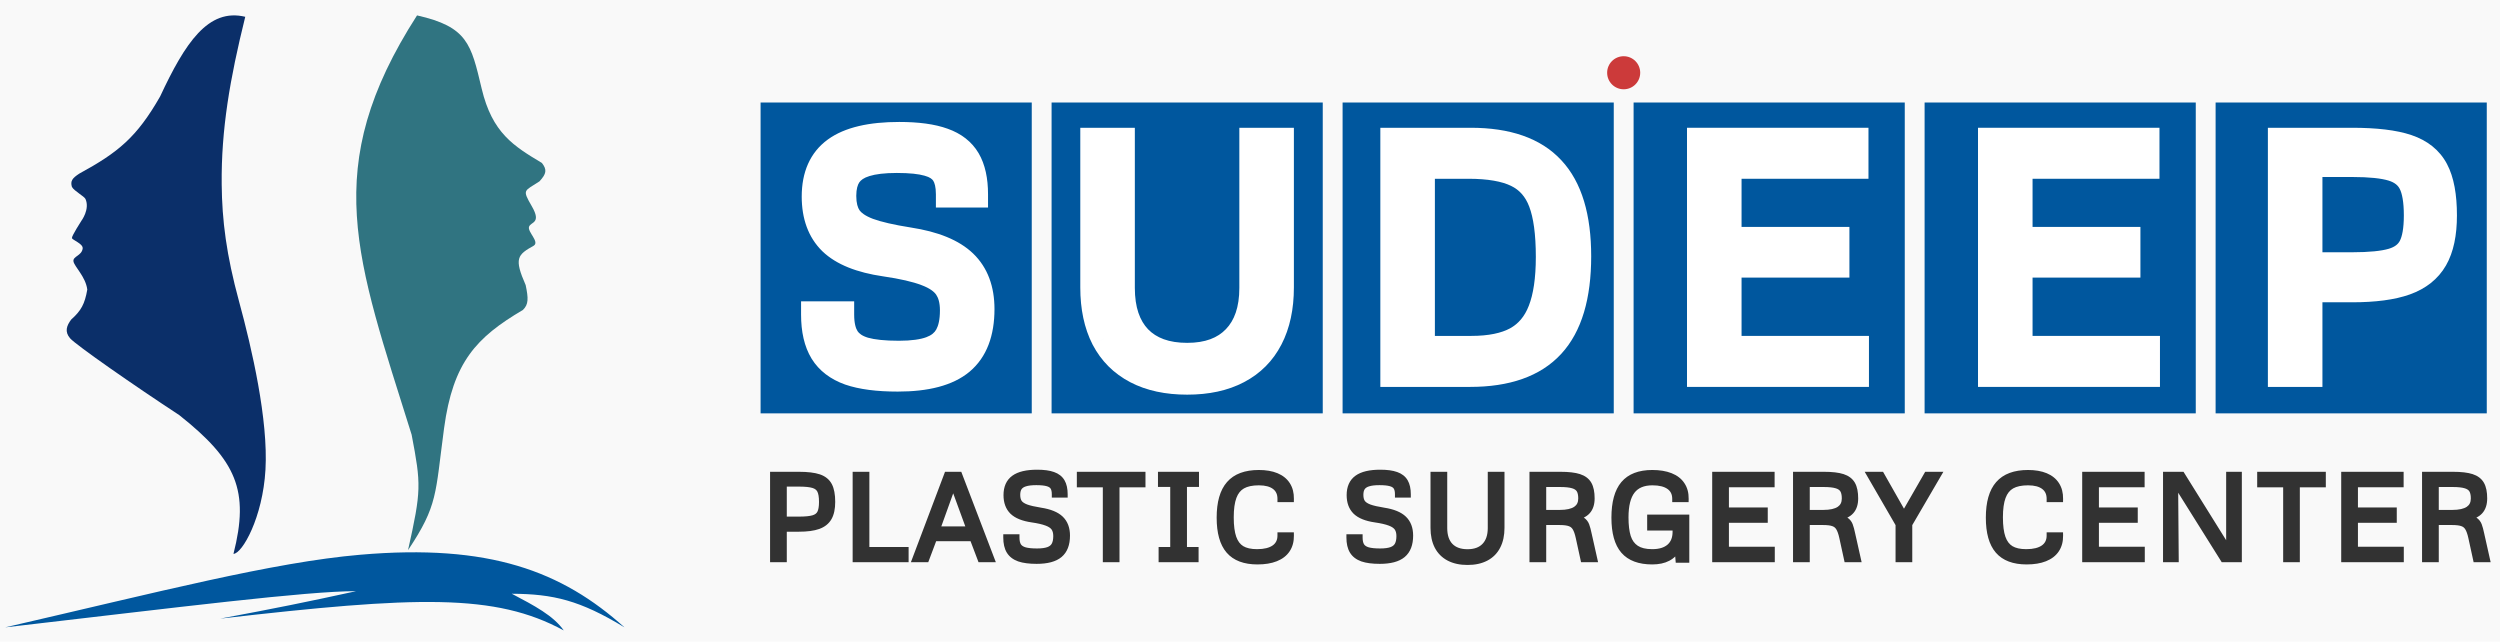 <svg width="378" height="97" viewBox="0 0 378 97" fill="none" xmlns="http://www.w3.org/2000/svg">
<rect width="378" height="97" fill="#F9F9F9"/>
<g clip-path="url(#clip0_238_1827)">
<g filter="url(#filter0_d_238_1827)">
<path d="M54.465 84.877C41.253 86.02 24.156 90.468 0.774 95.858C27.282 92.786 46.461 90.364 53.845 90.387C46.295 92.038 41.794 92.947 33.29 94.538C63.018 91.128 74.865 90.686 85.239 96.323C83.696 94.099 80.781 92.564 77.429 90.8L77.381 90.775C83.651 90.802 87.714 91.771 94.423 95.858C84.957 87.358 74.013 83.186 54.465 84.877Z" fill="#00579E"/>
</g>
<g filter="url(#filter1_d_238_1827)">
<path d="M27.21 14.587C23.668 20.775 20.873 23.038 14.997 26.246C13.934 26.937 13.606 27.366 13.875 28.264C14.208 28.881 15.749 29.688 15.926 30.087C16.618 31.643 15.307 33.385 15.307 33.385C15.307 33.385 13.836 35.674 13.875 35.985C13.913 36.295 15.595 36.845 15.501 37.576C15.357 38.681 13.991 38.74 14.107 39.516C14.223 40.292 15.956 41.833 16.197 43.784C15.815 45.977 15.273 46.965 13.758 48.323C13.083 49.232 12.728 50.147 13.604 51.156C14.48 52.164 23.309 58.316 30.094 62.757C38.771 69.628 40.738 74.182 38.3 83.748C39.637 83.695 42.724 78.246 43.139 71.021C43.572 63.487 41.087 52.708 39.152 45.607C37.217 38.507 36.573 33.324 36.52 27.876C36.439 19.602 37.746 11.966 40.081 2.539C34.473 1.183 30.984 6.497 27.21 14.587Z" fill="#0B2F69"/>
</g>
<g filter="url(#filter2_d_238_1827)">
<path d="M59.239 65.727C50.88 38.981 45.239 25.4 60.056 2.328C67.692 4.05 68.226 6.648 69.825 13.386C71.425 20.124 74.67 22.08 78.933 24.638C79.751 25.676 79.606 26.288 78.573 27.417C76.263 28.948 75.903 28.583 77.415 31.195C78.927 33.807 77.22 33.523 76.987 34.299C76.753 35.075 78.577 36.536 77.726 37.132C75.235 38.528 74.69 39.033 76.481 43.107C76.898 45.092 76.94 46.036 76.053 46.87C69.032 51.01 65.49 54.748 64.143 64.757C62.795 74.766 63.244 76.359 58.694 83.187C60.716 74.141 60.682 73.282 59.239 65.727Z" fill="#307481"/>
</g>
</g>
<circle cx="245.5" cy="11" r="2.5" fill="#CC3A3A"/>
<rect width="41" height="47" transform="translate(115 15.5)" fill="#00579E"/>
<path d="M135.744 57.208C132.717 57.208 130.284 56.891 128.444 56.256C126.621 55.605 125.279 54.579 124.416 53.18C123.553 51.764 123.122 49.892 123.122 47.565H127.15C127.15 49.094 127.427 50.291 127.98 51.153C128.534 52 129.437 52.61 130.69 52.984C131.944 53.342 133.685 53.522 135.915 53.522C137.95 53.522 139.561 53.302 140.749 52.862C141.937 52.423 142.792 51.731 143.312 50.787C143.85 49.827 144.118 48.541 144.118 46.93C144.118 45.481 143.809 44.309 143.19 43.414C142.572 42.519 141.522 41.795 140.041 41.241C138.56 40.672 136.477 40.191 133.791 39.801C130.113 39.264 127.427 38.181 125.734 36.554C124.058 34.91 123.22 32.631 123.22 29.718C123.22 26.56 124.261 24.225 126.345 22.711C128.428 21.197 131.634 20.44 135.964 20.44C138.731 20.44 140.944 20.741 142.604 21.344C144.265 21.93 145.477 22.874 146.242 24.176C147.007 25.478 147.39 27.211 147.39 29.376H143.508C143.508 28.025 143.264 26.975 142.775 26.227C142.287 25.478 141.473 24.949 140.334 24.64C139.211 24.314 137.632 24.151 135.598 24.151C133.628 24.151 132.049 24.338 130.861 24.713C129.689 25.071 128.827 25.649 128.273 26.446C127.736 27.244 127.468 28.302 127.468 29.62C127.468 31.004 127.753 32.11 128.322 32.94C128.892 33.754 129.885 34.43 131.301 34.967C132.717 35.488 134.768 35.96 137.453 36.383C141.245 36.969 144.012 38.1 145.754 39.776C147.495 41.453 148.366 43.772 148.366 46.734C148.366 50.315 147.349 52.96 145.314 54.669C143.28 56.362 140.09 57.208 135.744 57.208Z" fill="white"/>
<path d="M128.444 56.256L127.772 58.139L127.782 58.143L127.792 58.146L128.444 56.256ZM124.416 53.18L122.708 54.22L122.713 54.229L124.416 53.18ZM123.122 47.565V45.565H121.122V47.565H123.122ZM127.15 47.565H129.15V45.565H127.15V47.565ZM127.98 51.153L126.297 52.233L126.302 52.24L126.307 52.248L127.98 51.153ZM130.69 52.984L130.118 54.901L130.129 54.904L130.141 54.907L130.69 52.984ZM143.312 50.787L141.567 49.811L141.561 49.821L143.312 50.787ZM140.041 41.241L139.323 43.108L139.332 43.111L139.341 43.115L140.041 41.241ZM133.791 39.801L133.502 41.78L133.503 41.78L133.791 39.801ZM125.734 36.554L124.334 37.982L124.341 37.989L124.348 37.995L125.734 36.554ZM142.604 21.344L141.922 23.224L141.931 23.227L141.939 23.23L142.604 21.344ZM146.242 24.176L147.967 23.163L146.242 24.176ZM147.39 29.376V31.376H149.39V29.376H147.39ZM143.508 29.376H141.508V31.376H143.508V29.376ZM140.334 24.64L139.777 26.561L139.794 26.565L139.81 26.57L140.334 24.64ZM130.861 24.713L131.446 26.626L131.454 26.623L131.462 26.62L130.861 24.713ZM128.273 26.446L126.63 25.306L126.622 25.318L126.615 25.329L128.273 26.446ZM128.322 32.94L126.673 34.072L126.678 34.08L126.684 34.087L128.322 32.94ZM131.301 34.967L130.591 36.837L130.601 36.84L130.61 36.844L131.301 34.967ZM137.453 36.383L137.142 38.358L137.148 38.359L137.453 36.383ZM145.754 39.776L147.141 38.336L145.754 39.776ZM145.314 54.669L146.594 56.206L146.601 56.2L145.314 54.669ZM135.744 55.208C132.83 55.208 130.643 54.899 129.097 54.365L127.792 58.146C129.924 58.882 132.604 59.208 135.744 59.208V55.208ZM129.117 54.372C127.643 53.846 126.702 53.077 126.119 52.13L122.713 54.229C123.855 56.082 125.6 57.364 127.772 58.139L129.117 54.372ZM126.124 52.139C125.515 51.139 125.122 49.666 125.122 47.565H121.122C121.122 50.118 121.592 52.389 122.708 54.22L126.124 52.139ZM123.122 49.565H127.15V45.565H123.122V49.565ZM125.15 47.565C125.15 49.301 125.459 50.926 126.297 52.233L129.664 50.073C129.395 49.655 129.15 48.888 129.15 47.565H125.15ZM126.307 52.248C127.187 53.594 128.547 54.432 130.118 54.901L131.263 51.068C130.327 50.788 129.881 50.406 129.654 50.059L126.307 52.248ZM130.141 54.907C131.655 55.34 133.611 55.522 135.915 55.522V51.522C133.759 51.522 132.232 51.345 131.24 51.061L130.141 54.907ZM135.915 55.522C138.061 55.522 139.939 55.294 141.443 54.738L140.055 50.986C139.183 51.309 137.839 51.522 135.915 51.522V55.522ZM141.443 54.738C142.998 54.163 144.271 53.189 145.064 51.753L141.561 49.821C141.312 50.273 140.876 50.683 140.055 50.986L141.443 54.738ZM145.058 51.763C145.822 50.398 146.118 48.735 146.118 46.93H142.118C142.118 48.347 141.877 49.256 141.567 49.811L145.058 51.763ZM146.118 46.93C146.118 45.207 145.751 43.601 144.836 42.277L141.545 44.551C141.867 45.017 142.118 45.755 142.118 46.93H146.118ZM144.836 42.277C143.901 40.925 142.44 40.002 140.741 39.368L139.341 43.115C140.605 43.587 141.242 44.113 141.545 44.551L144.836 42.277ZM140.759 39.374C139.075 38.727 136.824 38.221 134.079 37.822L133.503 41.78C136.13 42.162 138.044 42.616 139.323 43.108L140.759 39.374ZM134.08 37.822C130.592 37.312 128.383 36.326 127.121 35.112L124.348 37.995C126.471 40.036 129.633 41.215 133.502 41.78L134.08 37.822ZM127.135 35.126C125.93 33.944 125.22 32.231 125.22 29.718H121.22C121.22 33.031 122.186 35.875 124.334 37.982L127.135 35.126ZM125.22 29.718C125.22 27.038 126.074 25.38 127.52 24.329L125.169 21.093C122.449 23.069 121.22 26.083 121.22 29.718H125.22ZM127.52 24.329C129.099 23.182 131.797 22.44 135.964 22.44V18.44C131.472 18.44 127.757 19.213 125.169 21.093L127.52 24.329ZM135.964 22.44C138.615 22.44 140.569 22.733 141.922 23.224L143.286 19.464C141.32 18.75 138.847 18.44 135.964 18.44V22.44ZM141.939 23.23C143.232 23.686 144.03 24.359 144.518 25.189L147.967 23.163C146.924 21.388 145.297 20.173 143.27 19.458L141.939 23.23ZM144.518 25.189C145.041 26.079 145.39 27.422 145.39 29.376H149.39C149.39 27.001 148.974 24.877 147.967 23.163L144.518 25.189ZM147.39 27.376H143.508V31.376H147.39V27.376ZM145.508 29.376C145.508 27.822 145.233 26.334 144.451 25.134L141.1 27.319C141.294 27.616 141.508 28.228 141.508 29.376H145.508ZM144.451 25.134C143.618 23.857 142.316 23.105 140.858 22.709L139.81 26.57C140.631 26.793 140.956 27.098 141.1 27.319L144.451 25.134ZM140.891 22.719C139.501 22.316 137.703 22.151 135.598 22.151V26.151C137.561 26.151 138.921 26.312 139.777 26.561L140.891 22.719ZM135.598 22.151C133.528 22.151 131.722 22.345 130.26 22.805L131.462 26.62C132.377 26.332 133.728 26.151 135.598 26.151V22.151ZM130.277 22.8C128.79 23.255 127.501 24.052 126.63 25.306L129.917 27.587C130.153 27.246 130.589 26.887 131.446 26.626L130.277 22.8ZM126.615 25.329C125.787 26.558 125.468 28.047 125.468 29.62H129.468C129.468 28.556 129.686 27.929 129.932 27.564L126.615 25.329ZM125.468 29.62C125.468 31.261 125.804 32.805 126.673 34.072L129.971 31.809C129.701 31.415 129.468 30.747 129.468 29.62H125.468ZM126.684 34.087C127.575 35.361 128.984 36.227 130.591 36.837L132.01 33.097C130.785 32.632 130.209 32.148 129.961 31.794L126.684 34.087ZM130.61 36.844C132.21 37.432 134.412 37.928 137.142 38.358L137.764 34.407C135.123 33.991 133.224 33.543 131.991 33.09L130.61 36.844ZM137.148 38.359C140.754 38.916 143.05 39.95 144.367 41.217L147.141 38.336C144.975 36.25 141.737 35.021 137.759 34.406L137.148 38.359ZM144.367 41.217C145.631 42.434 146.366 44.185 146.366 46.734H150.366C150.366 43.36 149.359 40.471 147.141 38.336L144.367 41.217ZM146.366 46.734C146.366 49.942 145.467 51.929 144.028 53.138L146.601 56.2C149.231 53.991 150.366 50.688 150.366 46.734H146.366ZM144.035 53.132C142.528 54.386 139.901 55.208 135.744 55.208V59.208C140.279 59.208 144.032 58.337 146.594 56.206L144.035 53.132Z" fill="white"/>
<rect width="41" height="47" transform="translate(159 15.5)" fill="#00579E"/>
<path d="M179.5 57.672C176.489 57.672 173.925 57.118 171.81 56.012C169.694 54.905 168.082 53.294 166.976 51.178C165.885 49.046 165.34 46.474 165.34 43.463V21.319H169.588V43.536C169.588 46.84 170.442 49.387 172.151 51.178C173.877 52.952 176.326 53.839 179.5 53.839C182.658 53.839 185.091 52.944 186.8 51.153C188.525 49.363 189.388 46.824 189.388 43.536V21.319H193.636V43.463C193.636 46.474 193.082 49.046 191.976 51.178C190.885 53.294 189.282 54.905 187.166 56.012C185.066 57.118 182.511 57.672 179.5 57.672Z" fill="white"/>
<path d="M166.976 51.178L165.195 52.088L165.199 52.097L165.203 52.105L166.976 51.178ZM165.34 21.319V19.319H163.34V21.319H165.34ZM169.588 21.319H171.588V19.319H169.588V21.319ZM172.151 51.178L170.705 52.559L170.711 52.565L170.718 52.572L172.151 51.178ZM186.8 51.153L185.36 49.766L185.353 49.772L186.8 51.153ZM189.388 21.319V19.319H187.388V21.319H189.388ZM193.636 21.319H195.636V19.319H193.636V21.319ZM191.976 51.178L190.2 50.256L190.198 50.261L191.976 51.178ZM187.166 56.012L186.239 54.239L186.233 54.242L187.166 56.012ZM179.5 55.672C176.729 55.672 174.501 55.163 172.737 54.239L170.883 57.784C173.35 59.074 176.248 59.672 179.5 59.672V55.672ZM172.737 54.239C170.982 53.322 169.666 52.005 168.748 50.251L165.203 52.105C166.499 54.582 168.405 56.488 170.883 57.784L172.737 54.239ZM168.756 50.267C167.842 48.48 167.34 46.237 167.34 43.463H163.34C163.34 46.711 163.928 49.611 165.195 52.088L168.756 50.267ZM167.34 43.463V21.319H163.34V43.463H167.34ZM165.34 23.319H169.588V19.319H165.34V23.319ZM167.588 21.319V43.536H171.588V21.319H167.588ZM167.588 43.536C167.588 47.178 168.535 50.286 170.705 52.559L173.598 49.797C172.35 48.489 171.588 46.502 171.588 43.536H167.588ZM170.718 52.572C172.918 54.835 175.947 55.839 179.5 55.839V51.839C176.706 51.839 174.835 51.069 173.585 49.783L170.718 52.572ZM179.5 55.839C183.045 55.839 186.063 54.822 188.247 52.534L185.353 49.772C184.119 51.065 182.27 51.839 179.5 51.839V55.839ZM188.24 52.541C190.428 50.27 191.388 47.17 191.388 43.536H187.388C187.388 46.478 186.622 48.456 185.36 49.766L188.24 52.541ZM191.388 43.536V21.319H187.388V43.536H191.388ZM189.388 23.319H193.636V19.319H189.388V23.319ZM191.636 21.319V43.463H195.636V21.319H191.636ZM191.636 43.463C191.636 46.233 191.127 48.472 190.2 50.256L193.751 52.099C195.038 49.619 195.636 46.715 195.636 43.463H191.636ZM190.198 50.261C189.297 52.01 187.991 53.323 186.239 54.239L188.093 57.784C190.573 56.487 192.474 54.577 193.753 52.094L190.198 50.261ZM186.233 54.242C184.488 55.162 182.271 55.672 179.5 55.672V59.672C182.751 59.672 185.645 59.075 188.099 57.781L186.233 54.242Z" fill="white"/>
<rect width="41" height="47" transform="translate(203 15.5)" fill="#00579E"/>
<path d="M210.707 21.319H222.377C227.895 21.319 231.972 22.744 234.608 25.592C237.261 28.424 238.588 32.81 238.588 38.751C238.588 44.789 237.253 49.257 234.584 52.154C231.915 55.051 227.813 56.5 222.279 56.5H210.707V21.319ZM222.45 52.789C225.299 52.789 227.577 52.325 229.286 51.398C230.995 50.453 232.24 48.972 233.021 46.954C233.819 44.92 234.218 42.218 234.218 38.849C234.218 35.284 233.843 32.517 233.095 30.548C232.346 28.562 231.093 27.146 229.335 26.3C227.593 25.453 225.152 25.03 222.011 25.03H214.955V52.789H222.45Z" fill="white"/>
<path d="M210.707 21.319V19.319H208.707V21.319H210.707ZM234.608 25.592L233.141 26.951L233.149 26.959L234.608 25.592ZM210.707 56.5H208.707V58.5H210.707V56.5ZM229.286 51.398L230.24 53.155L230.247 53.152L230.253 53.148L229.286 51.398ZM233.021 46.954L231.159 46.224L231.156 46.232L233.021 46.954ZM233.095 30.548L231.223 31.253L231.225 31.259L233.095 30.548ZM229.335 26.3L228.461 28.099L228.467 28.102L229.335 26.3ZM214.955 25.03V23.03H212.955V25.03H214.955ZM214.955 52.789H212.955V54.789H214.955V52.789ZM210.707 23.319H222.377V19.319H210.707V23.319ZM222.377 23.319C227.577 23.319 231.019 24.659 233.141 26.95L236.076 24.233C232.924 20.828 228.212 19.319 222.377 19.319V23.319ZM233.149 26.959C235.31 29.266 236.588 33.056 236.588 38.751H240.588C240.588 32.564 239.213 27.582 236.068 24.224L233.149 26.959ZM236.588 38.751C236.588 44.546 235.3 48.425 233.113 50.799L236.055 53.51C239.206 50.089 240.588 45.033 240.588 38.751H236.588ZM233.113 50.799C230.955 53.141 227.487 54.5 222.279 54.5V58.5C228.14 58.5 232.874 56.962 236.055 53.51L233.113 50.799ZM222.279 54.5H210.707V58.5H222.279V54.5ZM212.707 56.5V21.319H208.707V56.5H212.707ZM222.45 54.789C225.488 54.789 228.134 54.299 230.24 53.155L228.332 49.64C227.021 50.352 225.109 50.789 222.45 50.789V54.789ZM230.253 53.148C232.418 51.952 233.956 50.081 234.887 47.676L231.156 46.232C230.525 47.863 229.572 48.955 228.319 49.647L230.253 53.148ZM234.884 47.684C235.808 45.326 236.218 42.347 236.218 38.849H232.218C232.218 42.089 231.83 44.513 231.159 46.224L234.884 47.684ZM236.218 38.849C236.218 35.186 235.839 32.138 234.964 29.837L231.225 31.259C231.848 32.897 232.218 35.383 232.218 38.849H236.218ZM234.966 29.842C234.054 27.422 232.466 25.588 230.203 24.498L228.467 28.102C229.72 28.705 230.639 29.703 231.223 31.253L234.966 29.842ZM230.209 24.501C228.077 23.465 225.288 23.03 222.011 23.03V27.03C225.016 27.03 227.11 27.442 228.461 28.099L230.209 24.501ZM222.011 23.03H214.955V27.03H222.011V23.03ZM212.955 25.03V52.789H216.955V25.03H212.955ZM214.955 54.789H222.45V50.789H214.955V54.789Z" fill="white"/>
<rect width="41" height="47" transform="translate(247 15.5)" fill="#00579E"/>
<path d="M257.075 21.319H280.513V25.03H261.323V36.31H277.632V39.972H261.323V52.789H280.586V56.5H257.075V21.319Z" fill="white"/>
<path d="M257.075 21.319V19.319H255.075V21.319H257.075ZM280.513 21.319H282.513V19.319H280.513V21.319ZM280.513 25.03V27.03H282.513V25.03H280.513ZM261.323 25.03V23.03H259.323V25.03H261.323ZM261.323 36.31H259.323V38.31H261.323V36.31ZM277.632 36.31H279.632V34.31H277.632V36.31ZM277.632 39.972V41.972H279.632V39.972H277.632ZM261.323 39.972V37.972H259.323V39.972H261.323ZM261.323 52.789H259.323V54.789H261.323V52.789ZM280.586 52.789H282.586V50.789H280.586V52.789ZM280.586 56.5V58.5H282.586V56.5H280.586ZM257.075 56.5H255.075V58.5H257.075V56.5ZM257.075 23.319H280.513V19.319H257.075V23.319ZM278.513 21.319V25.03H282.513V21.319H278.513ZM280.513 23.03H261.323V27.03H280.513V23.03ZM259.323 25.03V36.31H263.323V25.03H259.323ZM261.323 38.31H277.632V34.31H261.323V38.31ZM275.632 36.31V39.972H279.632V36.31H275.632ZM277.632 37.972H261.323V41.972H277.632V37.972ZM259.323 39.972V52.789H263.323V39.972H259.323ZM261.323 54.789H280.586V50.789H261.323V54.789ZM278.586 52.789V56.5H282.586V52.789H278.586ZM280.586 54.5H257.075V58.5H280.586V54.5ZM259.075 56.5V21.319H255.075V56.5H259.075Z" fill="white"/>
<rect width="41" height="47" transform="translate(291 15.5)" fill="#00579E"/>
<path d="M301.075 21.319H324.513V25.03H305.323V36.31H321.632V39.972H305.323V52.789H324.586V56.5H301.075V21.319Z" fill="white"/>
<path d="M301.075 21.319V19.319H299.075V21.319H301.075ZM324.513 21.319H326.513V19.319H324.513V21.319ZM324.513 25.03V27.03H326.513V25.03H324.513ZM305.323 25.03V23.03H303.323V25.03H305.323ZM305.323 36.31H303.323V38.31H305.323V36.31ZM321.632 36.31H323.632V34.31H321.632V36.31ZM321.632 39.972V41.972H323.632V39.972H321.632ZM305.323 39.972V37.972H303.323V39.972H305.323ZM305.323 52.789H303.323V54.789H305.323V52.789ZM324.586 52.789H326.586V50.789H324.586V52.789ZM324.586 56.5V58.5H326.586V56.5H324.586ZM301.075 56.5H299.075V58.5H301.075V56.5ZM301.075 23.319H324.513V19.319H301.075V23.319ZM322.513 21.319V25.03H326.513V21.319H322.513ZM324.513 23.03H305.323V27.03H324.513V23.03ZM303.323 25.03V36.31H307.323V25.03H303.323ZM305.323 38.31H321.632V34.31H305.323V38.31ZM319.632 36.31V39.972H323.632V36.31H319.632ZM321.632 37.972H305.323V41.972H321.632V37.972ZM303.323 39.972V52.789H307.323V39.972H303.323ZM305.323 54.789H324.586V50.789H305.323V54.789ZM322.586 52.789V56.5H326.586V52.789H322.586ZM324.586 54.5H301.075V58.5H324.586V54.5ZM303.075 56.5V21.319H299.075V56.5H303.075Z" fill="white"/>
<rect width="41" height="47" transform="translate(335 15.5)" fill="#00579E"/>
<path d="M344.904 21.319H355.622C359.219 21.319 362.002 21.653 363.972 22.32C365.957 22.988 367.373 24.127 368.22 25.738C369.066 27.333 369.489 29.612 369.489 32.574C369.489 35.341 369.025 37.53 368.098 39.142C367.17 40.753 365.705 41.917 363.703 42.633C361.701 43.349 359.007 43.707 355.622 43.707H349.152V56.5H344.904V21.319ZM355.622 40.143C358.34 40.143 360.383 39.939 361.75 39.532C363.117 39.125 364.077 38.393 364.631 37.335C365.184 36.277 365.461 34.69 365.461 32.574C365.461 30.393 365.184 28.758 364.631 27.667C364.077 26.576 363.117 25.82 361.75 25.396C360.383 24.973 358.34 24.762 355.622 24.762H349.152V40.143H355.622Z" fill="white"/>
<path d="M344.904 21.319V19.319H342.904V21.319H344.904ZM363.972 22.32L363.33 24.215L363.335 24.216L363.972 22.32ZM368.22 25.738L366.449 26.668L366.453 26.676L368.22 25.738ZM349.152 43.707V41.707H347.152V43.707H349.152ZM349.152 56.5V58.5H351.152V56.5H349.152ZM344.904 56.5H342.904V58.5H344.904V56.5ZM364.631 37.335L362.859 36.408L364.631 37.335ZM364.631 27.667L362.847 28.572L364.631 27.667ZM349.152 24.762V22.762H347.152V24.762H349.152ZM349.152 40.143H347.152V42.143H349.152V40.143ZM344.904 23.319H355.622V19.319H344.904V23.319ZM355.622 23.319C359.136 23.319 361.665 23.65 363.33 24.215L364.614 20.426C362.34 19.656 359.302 19.319 355.622 19.319V23.319ZM363.335 24.216C364.911 24.746 365.878 25.582 366.449 26.668L369.99 24.808C368.868 22.672 367.003 21.229 364.609 20.424L363.335 24.216ZM366.453 26.676C367.078 27.854 367.489 29.753 367.489 32.574H371.489C371.489 29.471 371.054 26.813 369.986 24.801L366.453 26.676ZM367.489 32.574C367.489 35.15 367.052 36.949 366.364 38.144L369.831 40.139C370.998 38.112 371.489 35.533 371.489 32.574H367.489ZM366.364 38.144C365.707 39.285 364.652 40.169 363.029 40.75L364.377 44.516C366.758 43.664 368.633 42.221 369.831 40.139L366.364 38.144ZM363.029 40.75C361.333 41.356 358.897 41.707 355.622 41.707V45.707C359.118 45.707 362.069 45.341 364.377 44.516L363.029 40.75ZM355.622 41.707H349.152V45.707H355.622V41.707ZM347.152 43.707V56.5H351.152V43.707H347.152ZM349.152 54.5H344.904V58.5H349.152V54.5ZM346.904 56.5V21.319H342.904V56.5H346.904ZM355.622 42.143C358.392 42.143 360.669 41.941 362.321 41.449L361.179 37.615C360.096 37.938 358.288 38.143 355.622 38.143V42.143ZM362.321 41.449C364.097 40.92 365.551 39.891 366.403 38.262L362.859 36.408C362.604 36.895 362.137 37.33 361.179 37.615L362.321 41.449ZM366.403 38.262C367.181 36.775 367.461 34.799 367.461 32.574H363.461C363.461 34.581 363.188 35.779 362.859 36.408L366.403 38.262ZM367.461 32.574C367.461 30.289 367.182 28.274 366.414 26.762L362.847 28.572C363.187 29.241 363.461 30.498 363.461 32.574H367.461ZM366.414 26.762C365.574 25.106 364.13 24.04 362.341 23.486L361.159 27.307C362.104 27.6 362.581 28.047 362.847 28.572L366.414 26.762ZM362.341 23.486C360.681 22.972 358.395 22.762 355.622 22.762V26.762C358.286 26.762 360.085 26.975 361.159 27.307L362.341 23.486ZM355.622 22.762H349.152V26.762H355.622V22.762ZM347.152 24.762V40.143H351.152V24.762H347.152ZM349.152 42.143H355.622V38.143H349.152V42.143Z" fill="white"/>
<path d="M116.934 71.835H120.792C122.087 71.835 123.089 71.955 123.798 72.195C124.513 72.436 125.022 72.846 125.327 73.426C125.632 74 125.784 74.82 125.784 75.887C125.784 76.883 125.617 77.671 125.283 78.251C124.949 78.831 124.422 79.25 123.701 79.508C122.98 79.766 122.011 79.894 120.792 79.894H118.463V84.5H116.934V71.835ZM120.792 78.611C121.771 78.611 122.506 78.538 122.998 78.392C123.49 78.245 123.836 77.981 124.035 77.601C124.234 77.22 124.334 76.648 124.334 75.887C124.334 75.102 124.234 74.513 124.035 74.12C123.836 73.728 123.49 73.455 122.998 73.303C122.506 73.15 121.771 73.074 120.792 73.074H118.463V78.611H120.792ZM129.42 71.835H130.949V83.208H136.882V84.5H129.42V71.835ZM143.233 71.835H145L149.842 84.5H148.295L147.091 81.327H141.203L140.007 84.5H138.452L143.233 71.835ZM146.669 80.088L144.121 73.127L141.616 80.088H146.669ZM156.739 84.755C155.649 84.755 154.773 84.641 154.111 84.412C153.454 84.178 152.971 83.809 152.66 83.305C152.35 82.795 152.195 82.121 152.195 81.283H153.645C153.645 81.834 153.744 82.265 153.944 82.575C154.143 82.88 154.468 83.1 154.919 83.234C155.37 83.363 155.997 83.428 156.8 83.428C157.533 83.428 158.113 83.349 158.54 83.19C158.968 83.032 159.276 82.783 159.463 82.443C159.657 82.098 159.753 81.635 159.753 81.055C159.753 80.533 159.642 80.111 159.419 79.789C159.197 79.467 158.819 79.206 158.285 79.007C157.752 78.802 157.002 78.629 156.035 78.488C154.711 78.295 153.744 77.905 153.135 77.319C152.532 76.728 152.23 75.907 152.23 74.858C152.23 73.722 152.605 72.881 153.355 72.336C154.105 71.791 155.259 71.519 156.818 71.519C157.814 71.519 158.611 71.627 159.208 71.844C159.806 72.055 160.242 72.394 160.518 72.863C160.793 73.332 160.931 73.956 160.931 74.735H159.533C159.533 74.249 159.446 73.871 159.27 73.602C159.094 73.332 158.801 73.142 158.391 73.03C157.987 72.913 157.418 72.855 156.686 72.855C155.977 72.855 155.408 72.922 154.981 73.057C154.559 73.186 154.248 73.394 154.049 73.681C153.856 73.968 153.759 74.349 153.759 74.823C153.759 75.321 153.862 75.72 154.067 76.019C154.272 76.311 154.629 76.555 155.139 76.748C155.649 76.936 156.387 77.106 157.354 77.258C158.719 77.469 159.715 77.876 160.342 78.48C160.969 79.083 161.283 79.918 161.283 80.984C161.283 82.273 160.916 83.226 160.184 83.841C159.451 84.45 158.303 84.755 156.739 84.755ZM167.247 73.18H163.318V71.835H172.696V73.18H168.768V84.509H167.247V73.18ZM175.681 83.208H177.439V73.127H175.585V71.835H180.788V73.127H178.969V83.208H180.726V84.5H175.681V83.208ZM190.128 84.843C188.2 84.843 186.773 84.307 185.847 83.234C184.921 82.162 184.459 80.507 184.459 78.269C184.459 75.995 184.939 74.311 185.9 73.215C186.861 72.113 188.34 71.562 190.338 71.562C191.37 71.562 192.246 71.712 192.966 72.011C193.687 72.31 194.232 72.749 194.601 73.329C194.97 73.903 195.149 74.601 195.137 75.421H193.652C193.652 74.606 193.365 73.98 192.791 73.54C192.216 73.101 191.399 72.881 190.338 72.881C189.295 72.881 188.461 73.06 187.834 73.417C187.212 73.774 186.758 74.343 186.471 75.122C186.184 75.895 186.041 76.93 186.041 78.225C186.041 79.514 186.175 80.545 186.445 81.318C186.714 82.086 187.139 82.648 187.719 83.006C188.305 83.357 189.087 83.533 190.066 83.533C191.214 83.533 192.099 83.314 192.72 82.874C193.341 82.429 193.652 81.799 193.652 80.984H195.137C195.149 81.805 194.961 82.505 194.575 83.085C194.194 83.659 193.626 84.096 192.87 84.394C192.12 84.693 191.206 84.843 190.128 84.843ZM208.622 84.755C207.532 84.755 206.656 84.641 205.994 84.412C205.338 84.178 204.855 83.809 204.544 83.305C204.233 82.795 204.078 82.121 204.078 81.283H205.528C205.528 81.834 205.628 82.265 205.827 82.575C206.026 82.88 206.352 83.1 206.803 83.234C207.254 83.363 207.881 83.428 208.684 83.428C209.416 83.428 209.996 83.349 210.424 83.19C210.852 83.032 211.159 82.783 211.347 82.443C211.54 82.098 211.637 81.635 211.637 81.055C211.637 80.533 211.525 80.111 211.303 79.789C211.08 79.467 210.702 79.206 210.169 79.007C209.636 78.802 208.886 78.629 207.919 78.488C206.595 78.295 205.628 77.905 205.019 77.319C204.415 76.728 204.113 75.907 204.113 74.858C204.113 73.722 204.488 72.881 205.238 72.336C205.988 71.791 207.143 71.519 208.701 71.519C209.697 71.519 210.494 71.627 211.092 71.844C211.69 72.055 212.126 72.394 212.401 72.863C212.677 73.332 212.815 73.956 212.815 74.735H211.417C211.417 74.249 211.329 73.871 211.153 73.602C210.978 73.332 210.685 73.142 210.274 73.03C209.87 72.913 209.302 72.855 208.569 72.855C207.86 72.855 207.292 72.922 206.864 73.057C206.442 73.186 206.132 73.394 205.933 73.681C205.739 73.968 205.643 74.349 205.643 74.823C205.643 75.321 205.745 75.72 205.95 76.019C206.155 76.311 206.513 76.555 207.023 76.748C207.532 76.936 208.271 77.106 209.237 77.258C210.603 77.469 211.599 77.876 212.226 78.48C212.853 79.083 213.166 79.918 213.166 80.984C213.166 82.273 212.8 83.226 212.067 83.841C211.335 84.45 210.187 84.755 208.622 84.755ZM221.89 84.922C220.806 84.922 219.884 84.723 219.122 84.324C218.36 83.926 217.78 83.346 217.382 82.584C216.989 81.816 216.793 80.891 216.793 79.807V71.835H218.322V79.833C218.322 81.022 218.63 81.939 219.245 82.584C219.866 83.223 220.748 83.542 221.89 83.542C223.027 83.542 223.903 83.22 224.518 82.575C225.139 81.931 225.45 81.017 225.45 79.833V71.835H226.979V79.807C226.979 80.891 226.78 81.816 226.382 82.584C225.989 83.346 225.412 83.926 224.65 84.324C223.894 84.723 222.974 84.922 221.89 84.922ZM241.004 84.5H239.457L238.745 81.239C238.604 80.595 238.431 80.108 238.226 79.78C238.027 79.446 237.743 79.215 237.374 79.086C237.01 78.951 236.492 78.884 235.818 78.884H233.287V84.5H231.757V71.835H235.932C237.139 71.835 238.077 71.943 238.745 72.16C239.413 72.377 239.89 72.737 240.177 73.241C240.464 73.745 240.608 74.451 240.608 75.359C240.608 76.174 240.403 76.81 239.993 77.267C239.588 77.724 238.915 78.037 237.971 78.207C238.534 78.33 238.95 78.491 239.219 78.69C239.495 78.884 239.691 79.133 239.808 79.438C239.925 79.736 240.054 80.22 240.195 80.888C240.207 80.935 240.218 80.99 240.23 81.055C240.248 81.119 240.265 81.195 240.283 81.283L241.004 84.5ZM235.818 77.601C238.027 77.601 239.131 76.853 239.131 75.359C239.131 74.785 239.032 74.34 238.833 74.023C238.633 73.707 238.302 73.481 237.839 73.347C237.377 73.206 236.729 73.136 235.897 73.136H233.287V77.601H235.818ZM254.922 78.312V84.588H253.832L253.683 82.795C253.308 83.492 252.804 84.008 252.171 84.342C251.538 84.676 250.753 84.843 249.816 84.843C247.882 84.843 246.452 84.31 245.527 83.243C244.607 82.177 244.147 80.522 244.147 78.277C244.147 75.992 244.61 74.302 245.536 73.206C246.467 72.11 247.897 71.562 249.825 71.562C250.897 71.562 251.808 71.712 252.558 72.011C253.314 72.31 253.882 72.749 254.263 73.329C254.65 73.903 254.837 74.601 254.826 75.421H253.34C253.34 74.606 253.038 73.98 252.435 73.54C251.831 73.101 250.97 72.881 249.851 72.881C248.451 72.881 247.413 73.317 246.74 74.19C246.066 75.064 245.729 76.408 245.729 78.225C245.729 79.432 245.849 80.419 246.089 81.186C246.335 81.954 246.757 82.537 247.355 82.936C247.952 83.334 248.773 83.533 249.816 83.533C250.958 83.533 251.84 83.264 252.461 82.725C253.082 82.18 253.393 81.409 253.393 80.413V79.719H249.552V78.312H254.922ZM259.384 71.835H267.821V73.171H260.913V77.231H266.784V78.55H260.913V83.164H267.848V84.5H259.384V71.835ZM280.852 84.5H279.306L278.594 81.239C278.453 80.595 278.28 80.108 278.075 79.78C277.876 79.446 277.592 79.215 277.223 79.086C276.859 78.951 276.341 78.884 275.667 78.884H273.136V84.5H271.606V71.835H275.781C276.988 71.835 277.926 71.943 278.594 72.16C279.262 72.377 279.739 72.737 280.026 73.241C280.313 73.745 280.457 74.451 280.457 75.359C280.457 76.174 280.252 76.81 279.842 77.267C279.437 77.724 278.764 78.037 277.82 78.207C278.383 78.33 278.799 78.491 279.068 78.69C279.344 78.884 279.54 79.133 279.657 79.438C279.774 79.736 279.903 80.22 280.044 80.888C280.056 80.935 280.067 80.99 280.079 81.055C280.097 81.119 280.114 81.195 280.132 81.283L280.852 84.5ZM275.667 77.601C277.876 77.601 278.98 76.853 278.98 75.359C278.98 74.785 278.881 74.34 278.682 74.023C278.482 73.707 278.151 73.481 277.688 73.347C277.225 73.206 276.578 73.136 275.746 73.136H273.136V77.601H275.667ZM287.107 79.262L282.809 71.835H284.426L287.757 77.706H288.004L291.379 71.835H292.969L288.636 79.262V84.5H287.107V79.262ZM306.428 84.843C304.5 84.843 303.073 84.307 302.148 83.234C301.222 82.162 300.759 80.507 300.759 78.269C300.759 75.995 301.239 74.311 302.2 73.215C303.161 72.113 304.641 71.562 306.639 71.562C307.67 71.562 308.546 71.712 309.267 72.011C309.987 72.31 310.532 72.749 310.902 73.329C311.271 73.903 311.449 74.601 311.438 75.421H309.952C309.952 74.606 309.665 73.98 309.091 73.54C308.517 73.101 307.699 72.881 306.639 72.881C305.596 72.881 304.761 73.06 304.134 73.417C303.513 73.774 303.059 74.343 302.772 75.122C302.485 75.895 302.341 76.93 302.341 78.225C302.341 79.514 302.476 80.545 302.745 81.318C303.015 82.086 303.44 82.648 304.02 83.006C304.606 83.357 305.388 83.533 306.366 83.533C307.515 83.533 308.4 83.314 309.021 82.874C309.642 82.429 309.952 81.799 309.952 80.984H311.438C311.449 81.805 311.262 82.505 310.875 83.085C310.494 83.659 309.926 84.096 309.17 84.394C308.42 84.693 307.506 84.843 306.428 84.843ZM315.328 71.835H323.766V73.171H316.857V77.231H322.728V78.55H316.857V83.164H323.792V84.5H315.328V71.835ZM327.55 71.835H329.871L336.814 82.98H337.095V71.835H338.466V84.5H336.199L329.124 73.206H328.834L328.922 84.5H327.55V71.835ZM345.714 73.18H341.786V71.835H351.164V73.18H347.235V84.509H345.714V73.18ZM354.491 71.835H362.929V73.171H356.021V77.231H361.892V78.55H356.021V83.164H362.955V84.5H354.491V71.835ZM375.96 84.5H374.413L373.701 81.239C373.561 80.595 373.388 80.108 373.183 79.78C372.983 79.446 372.699 79.215 372.33 79.086C371.967 78.951 371.448 78.884 370.774 78.884H368.243V84.5H366.714V71.835H370.889C372.096 71.835 373.033 71.943 373.701 72.16C374.369 72.377 374.847 72.737 375.134 73.241C375.421 73.745 375.564 74.451 375.564 75.359C375.564 76.174 375.359 76.81 374.949 77.267C374.545 77.724 373.871 78.037 372.928 78.207C373.49 78.33 373.906 78.491 374.176 78.69C374.451 78.884 374.647 79.133 374.765 79.438C374.882 79.736 375.011 80.22 375.151 80.888C375.163 80.935 375.175 80.99 375.186 81.055C375.204 81.119 375.222 81.195 375.239 81.283L375.96 84.5ZM370.774 77.601C372.983 77.601 374.088 76.853 374.088 75.359C374.088 74.785 373.988 74.34 373.789 74.023C373.59 73.707 373.259 73.481 372.796 73.347C372.333 73.206 371.686 73.136 370.853 73.136H368.243V77.601H370.774Z" fill="#323232"/>
<path d="M116.934 71.835V71.335H116.434V71.835H116.934ZM123.798 72.195L123.637 72.669L123.639 72.669L123.798 72.195ZM125.327 73.426L124.884 73.658L124.885 73.66L125.327 73.426ZM118.463 79.894V79.394H117.963V79.894H118.463ZM118.463 84.5V85H118.963V84.5H118.463ZM116.934 84.5H116.434V85H116.934V84.5ZM118.463 73.074V72.574H117.963V73.074H118.463ZM118.463 78.611H117.963V79.111H118.463V78.611ZM116.934 72.335H120.792V71.335H116.934V72.335ZM120.792 72.335C122.066 72.335 123.004 72.454 123.637 72.669L123.958 71.722C123.173 71.456 122.108 71.335 120.792 71.335V72.335ZM123.639 72.669C124.251 72.875 124.649 73.209 124.884 73.658L125.77 73.193C125.396 72.482 124.774 71.996 123.957 71.721L123.639 72.669ZM124.885 73.66C125.135 74.13 125.284 74.856 125.284 75.887H126.284C126.284 74.785 126.129 73.87 125.769 73.191L124.885 73.66ZM125.284 75.887C125.284 76.835 125.124 77.526 124.85 78.001L125.717 78.501C126.11 77.816 126.284 76.931 126.284 75.887H125.284ZM124.85 78.001C124.584 78.464 124.159 78.813 123.533 79.037L123.87 79.979C124.685 79.687 125.315 79.198 125.717 78.501L124.85 78.001ZM123.533 79.037C122.888 79.267 121.983 79.394 120.792 79.394V80.394C122.038 80.394 123.072 80.264 123.87 79.979L123.533 79.037ZM120.792 79.394H118.463V80.394H120.792V79.394ZM117.963 79.894V84.5H118.963V79.894H117.963ZM118.463 84H116.934V85H118.463V84ZM117.434 84.5V71.835H116.434V84.5H117.434ZM120.792 79.111C121.783 79.111 122.577 79.038 123.141 78.871L122.855 77.912C122.434 78.038 121.758 78.111 120.792 78.111V79.111ZM123.141 78.871C123.735 78.694 124.204 78.356 124.478 77.832L123.592 77.369C123.468 77.607 123.245 77.796 122.855 77.912L123.141 78.871ZM124.478 77.832C124.734 77.344 124.834 76.676 124.834 75.887H123.834C123.834 76.621 123.735 77.095 123.592 77.369L124.478 77.832ZM124.834 75.887C124.834 75.076 124.734 74.392 124.481 73.894L123.589 74.346C123.735 74.634 123.834 75.128 123.834 75.887H124.834ZM124.481 73.894C124.21 73.36 123.743 73.01 123.146 72.825L122.85 73.78C123.237 73.9 123.462 74.095 123.589 74.346L124.481 73.894ZM123.146 72.825C122.58 72.65 121.784 72.574 120.792 72.574V73.574C121.757 73.574 122.431 73.651 122.85 73.78L123.146 72.825ZM120.792 72.574H118.463V73.574H120.792V72.574ZM117.963 73.074V78.611H118.963V73.074H117.963ZM118.463 79.111H120.792V78.111H118.463V79.111ZM129.42 71.835V71.335H128.92V71.835H129.42ZM130.949 71.835H131.449V71.335H130.949V71.835ZM130.949 83.208H130.449V83.708H130.949V83.208ZM136.882 83.208H137.382V82.708H136.882V83.208ZM136.882 84.5V85H137.382V84.5H136.882ZM129.42 84.5H128.92V85H129.42V84.5ZM129.42 72.335H130.949V71.335H129.42V72.335ZM130.449 71.835V83.208H131.449V71.835H130.449ZM130.949 83.708H136.882V82.708H130.949V83.708ZM136.382 83.208V84.5H137.382V83.208H136.382ZM136.882 84H129.42V85H136.882V84ZM129.92 84.5V71.835H128.92V84.5H129.92ZM143.233 71.835V71.335H142.887L142.765 71.658L143.233 71.835ZM145 71.835L145.467 71.656L145.344 71.335H145V71.835ZM149.842 84.5V85H150.569L150.309 84.321L149.842 84.5ZM148.295 84.5L147.828 84.677L147.95 85H148.295V84.5ZM147.091 81.327L147.559 81.15L147.436 80.827H147.091V81.327ZM141.203 81.327V80.827H140.857L140.735 81.151L141.203 81.327ZM140.007 84.5V85H140.353L140.475 84.676L140.007 84.5ZM138.452 84.5L137.984 84.323L137.728 85H138.452V84.5ZM146.669 80.088V80.588H147.385L147.139 79.916L146.669 80.088ZM144.121 73.127L144.59 72.955L144.117 71.662L143.65 72.958L144.121 73.127ZM141.616 80.088L141.145 79.919L140.904 80.588H141.616V80.088ZM143.233 72.335H145V71.335H143.233V72.335ZM144.533 72.013L149.375 84.679L150.309 84.321L145.467 71.656L144.533 72.013ZM149.842 84H148.295V85H149.842V84ZM148.763 84.323L147.559 81.15L146.624 81.505L147.828 84.677L148.763 84.323ZM147.091 80.827H141.203V81.827H147.091V80.827ZM140.735 81.151L139.539 84.324L140.475 84.676L141.671 81.503L140.735 81.151ZM140.007 84H138.452V85H140.007V84ZM138.919 84.677L143.701 72.012L142.765 71.658L137.984 84.323L138.919 84.677ZM147.139 79.916L144.59 72.955L143.651 73.299L146.2 80.26L147.139 79.916ZM143.65 72.958L141.145 79.919L142.086 80.257L144.591 73.296L143.65 72.958ZM141.616 80.588H146.669V79.588H141.616V80.588ZM154.111 84.412L153.942 84.883L153.948 84.885L154.111 84.412ZM152.66 83.305L152.233 83.565L152.235 83.567L152.66 83.305ZM152.195 81.283V80.783H151.695V81.283H152.195ZM153.645 81.283H154.145V80.783H153.645V81.283ZM153.944 82.575L153.523 82.845L153.525 82.849L153.944 82.575ZM154.919 83.234L154.776 83.713L154.782 83.715L154.919 83.234ZM159.463 82.443L159.027 82.199L159.025 82.202L159.463 82.443ZM158.285 79.007L158.106 79.474L158.11 79.475L158.285 79.007ZM156.035 78.488L155.963 78.983L155.963 78.983L156.035 78.488ZM153.135 77.319L152.785 77.676L152.788 77.68L153.135 77.319ZM159.208 71.844L159.038 72.314L159.042 72.315L159.208 71.844ZM160.931 74.735V75.235H161.431V74.735H160.931ZM159.533 74.735H159.033V75.235H159.533V74.735ZM158.391 73.03L158.252 73.511L158.26 73.513L158.391 73.03ZM154.981 73.057L155.127 73.535L155.131 73.534L154.981 73.057ZM154.049 73.681L153.638 73.396L153.634 73.401L154.049 73.681ZM154.067 76.019L153.654 76.302L153.657 76.305L154.067 76.019ZM155.139 76.748L154.962 77.216L154.966 77.217L155.139 76.748ZM157.354 77.258L157.276 77.752L157.277 77.752L157.354 77.258ZM160.184 83.841L160.504 84.225L160.505 84.224L160.184 83.841ZM156.739 84.255C155.677 84.255 154.863 84.143 154.274 83.939L153.948 84.885C154.683 85.138 155.621 85.255 156.739 85.255V84.255ZM154.279 83.941C153.71 83.738 153.327 83.433 153.086 83.042L152.235 83.567C152.615 84.184 153.199 84.617 153.942 84.883L154.279 83.941ZM153.087 83.045C152.84 82.639 152.695 82.065 152.695 81.283H151.695C151.695 82.177 151.86 82.951 152.233 83.565L153.087 83.045ZM152.195 81.783H153.645V80.783H152.195V81.783ZM153.145 81.283C153.145 81.885 153.252 82.424 153.523 82.845L154.364 82.305C154.237 82.106 154.145 81.782 154.145 81.283H153.145ZM153.525 82.849C153.806 83.278 154.246 83.555 154.776 83.713L155.062 82.755C154.69 82.644 154.48 82.481 154.362 82.302L153.525 82.849ZM154.782 83.715C155.298 83.863 155.979 83.928 156.8 83.928V82.928C156.016 82.928 155.442 82.864 155.057 82.754L154.782 83.715ZM156.8 83.928C157.56 83.928 158.207 83.847 158.714 83.659L158.367 82.722C158.018 82.85 157.505 82.928 156.8 82.928V83.928ZM158.714 83.659C159.233 83.467 159.646 83.148 159.901 82.685L159.025 82.202C158.906 82.419 158.703 82.597 158.367 82.722L158.714 83.659ZM159.9 82.687C160.15 82.24 160.253 81.683 160.253 81.055H159.253C159.253 81.586 159.163 81.955 159.027 82.199L159.9 82.687ZM160.253 81.055C160.253 80.465 160.127 79.934 159.831 79.505L159.008 80.073C159.156 80.288 159.253 80.602 159.253 81.055H160.253ZM159.831 79.505C159.529 79.068 159.048 78.758 158.46 78.538L158.11 79.475C158.589 79.654 158.864 79.865 159.008 80.073L159.831 79.505ZM158.465 78.54C157.881 78.316 157.089 78.136 156.107 77.993L155.963 78.983C156.915 79.121 157.623 79.288 158.106 79.474L158.465 78.54ZM156.108 77.993C154.831 77.807 153.983 77.442 153.482 76.959L152.788 77.68C153.505 78.369 154.591 78.783 155.963 78.983L156.108 77.993ZM153.485 76.962C153 76.486 152.73 75.807 152.73 74.858H151.73C151.73 76.007 152.064 76.969 152.785 77.676L153.485 76.962ZM152.73 74.858C152.73 73.841 153.058 73.17 153.649 72.74L153.061 71.931C152.152 72.592 151.73 73.602 151.73 74.858H152.73ZM153.649 72.74C154.272 72.287 155.3 72.019 156.818 72.019V71.019C155.218 71.019 153.937 71.295 153.061 71.931L153.649 72.74ZM156.818 72.019C157.785 72.019 158.517 72.125 159.038 72.314L159.379 71.374C158.705 71.129 157.843 71.019 156.818 71.019V72.019ZM159.042 72.315C159.548 72.494 159.881 72.766 160.087 73.117L160.949 72.61C160.604 72.023 160.064 71.616 159.375 71.372L159.042 72.315ZM160.087 73.117C160.302 73.482 160.431 74.009 160.431 74.735H161.431C161.431 73.903 161.285 73.182 160.949 72.61L160.087 73.117ZM160.931 74.235H159.533V75.235H160.931V74.235ZM160.033 74.735C160.033 74.198 159.938 73.711 159.689 73.328L158.851 73.875C158.953 74.031 159.033 74.3 159.033 74.735H160.033ZM159.689 73.328C159.427 72.927 159.012 72.681 158.522 72.548L158.26 73.513C158.59 73.603 158.761 73.737 158.851 73.875L159.689 73.328ZM158.53 72.55C158.059 72.413 157.436 72.355 156.686 72.355V73.355C157.4 73.355 157.914 73.413 158.252 73.51L158.53 72.55ZM156.686 72.355C155.952 72.355 155.327 72.423 154.83 72.58L155.131 73.534C155.49 73.42 156.002 73.355 156.686 73.355V72.355ZM154.835 72.579C154.334 72.731 153.917 72.994 153.638 73.396L154.46 73.966C154.58 73.793 154.784 73.64 155.127 73.535L154.835 72.579ZM153.634 73.401C153.368 73.796 153.259 74.285 153.259 74.823H154.259C154.259 74.412 154.343 74.139 154.464 73.96L153.634 73.401ZM153.259 74.823C153.259 75.385 153.374 75.894 153.654 76.302L154.479 75.736C154.349 75.546 154.259 75.257 154.259 74.823H153.259ZM153.657 76.305C153.943 76.713 154.404 77.004 154.962 77.216L155.316 76.281C154.854 76.105 154.601 75.91 154.476 75.732L153.657 76.305ZM154.966 77.217C155.522 77.422 156.298 77.598 157.276 77.752L157.432 76.764C156.476 76.613 155.775 76.449 155.312 76.279L154.966 77.217ZM157.277 77.752C158.596 77.956 159.475 78.338 159.995 78.84L160.689 78.119C159.956 77.413 158.842 76.982 157.43 76.764L157.277 77.752ZM159.995 78.84C160.503 79.328 160.783 80.021 160.783 80.984H161.783C161.783 79.815 161.435 78.838 160.689 78.119L159.995 78.84ZM160.783 80.984C160.783 82.18 160.446 82.968 159.862 83.458L160.505 84.224C161.387 83.483 161.783 82.367 161.783 80.984H160.783ZM159.864 83.457C159.263 83.956 158.256 84.255 156.739 84.255V85.255C158.35 85.255 159.64 84.944 160.504 84.225L159.864 83.457ZM167.247 73.18H167.747V72.68H167.247V73.18ZM163.318 73.18H162.818V73.68H163.318V73.18ZM163.318 71.835V71.335H162.818V71.835H163.318ZM172.696 71.835H173.196V71.335H172.696V71.835ZM172.696 73.18V73.68H173.196V73.18H172.696ZM168.768 73.18V72.68H168.268V73.18H168.768ZM168.768 84.509V85.009H169.268V84.509H168.768ZM167.247 84.509H166.747V85.009H167.247V84.509ZM167.247 72.68H163.318V73.68H167.247V72.68ZM163.818 73.18V71.835H162.818V73.18H163.818ZM163.318 72.335H172.696V71.335H163.318V72.335ZM172.196 71.835V73.18H173.196V71.835H172.196ZM172.696 72.68H168.768V73.68H172.696V72.68ZM168.268 73.18V84.509H169.268V73.18H168.268ZM168.768 84.009H167.247V85.009H168.768V84.009ZM167.747 84.509V73.18H166.747V84.509H167.747ZM175.681 83.208V82.708H175.181V83.208H175.681ZM177.439 83.208V83.708H177.939V83.208H177.439ZM177.439 73.127H177.939V72.627H177.439V73.127ZM175.585 73.127H175.085V73.627H175.585V73.127ZM175.585 71.835V71.335H175.085V71.835H175.585ZM180.788 71.835H181.288V71.335H180.788V71.835ZM180.788 73.127V73.627H181.288V73.127H180.788ZM178.969 73.127V72.627H178.469V73.127H178.969ZM178.969 83.208H178.469V83.708H178.969V83.208ZM180.726 83.208H181.226V82.708H180.726V83.208ZM180.726 84.5V85H181.226V84.5H180.726ZM175.681 84.5H175.181V85H175.681V84.5ZM175.681 83.708H177.439V82.708H175.681V83.708ZM177.939 83.208V73.127H176.939V83.208H177.939ZM177.439 72.627H175.585V73.627H177.439V72.627ZM176.085 73.127V71.835H175.085V73.127H176.085ZM175.585 72.335H180.788V71.335H175.585V72.335ZM180.288 71.835V73.127H181.288V71.835H180.288ZM180.788 72.627H178.969V73.627H180.788V72.627ZM178.469 73.127V83.208H179.469V73.127H178.469ZM178.969 83.708H180.726V82.708H178.969V83.708ZM180.226 83.208V84.5H181.226V83.208H180.226ZM180.726 84H175.681V85H180.726V84ZM176.181 84.5V83.208H175.181V84.5H176.181ZM185.9 73.215L186.276 73.544L186.277 73.543L185.9 73.215ZM194.601 73.329L194.179 73.597L194.181 73.6L194.601 73.329ZM195.137 75.421V75.921H195.63L195.637 75.428L195.137 75.421ZM193.652 75.421H193.152V75.921H193.652V75.421ZM187.834 73.417L187.586 72.983L187.584 72.984L187.834 73.417ZM186.471 75.122L186.94 75.296L186.94 75.295L186.471 75.122ZM186.445 81.318L185.973 81.483L185.973 81.484L186.445 81.318ZM187.719 83.006L187.457 83.432L187.462 83.435L187.719 83.006ZM192.72 82.874L193.009 83.282L193.012 83.28L192.72 82.874ZM193.652 80.984V80.484H193.152V80.984H193.652ZM195.137 80.984L195.637 80.977L195.63 80.484H195.137V80.984ZM194.575 83.085L194.159 82.808L194.158 82.809L194.575 83.085ZM192.87 84.394L192.686 83.93L192.685 83.93L192.87 84.394ZM190.128 84.343C188.29 84.343 187.026 83.834 186.226 82.908L185.469 83.561C186.52 84.779 188.11 85.343 190.128 85.343V84.343ZM186.226 82.908C185.413 81.966 184.959 80.453 184.959 78.269H183.959C183.959 80.561 184.43 82.358 185.469 83.561L186.226 82.908ZM184.959 78.269C184.959 76.052 185.429 74.51 186.276 73.544L185.524 72.885C184.449 74.111 183.959 75.939 183.959 78.269H184.959ZM186.277 73.543C187.112 72.587 188.429 72.062 190.338 72.062V71.062C188.251 71.062 186.61 71.64 185.523 72.886L186.277 73.543ZM190.338 72.062C191.324 72.062 192.131 72.206 192.775 72.473L193.158 71.549C192.36 71.218 191.415 71.062 190.338 71.062V72.062ZM192.775 72.473C193.414 72.738 193.872 73.115 194.179 73.597L195.023 73.061C194.591 72.383 193.96 71.882 193.158 71.549L192.775 72.473ZM194.181 73.6C194.487 74.076 194.648 74.672 194.637 75.414L195.637 75.428C195.65 74.529 195.454 73.731 195.022 73.059L194.181 73.6ZM195.137 74.921H193.652V75.921H195.137V74.921ZM194.152 75.421C194.152 74.473 193.809 73.69 193.094 73.143L192.487 73.937C192.921 74.269 193.152 74.74 193.152 75.421H194.152ZM193.094 73.143C192.401 72.612 191.46 72.381 190.338 72.381V73.381C191.338 73.381 192.032 73.589 192.487 73.937L193.094 73.143ZM190.338 72.381C189.245 72.381 188.315 72.567 187.586 72.983L188.081 73.851C188.606 73.552 189.346 73.381 190.338 73.381V72.381ZM187.584 72.984C186.846 73.409 186.323 74.078 186.002 74.949L186.94 75.295C187.194 74.607 187.579 74.14 188.083 73.85L187.584 72.984ZM186.003 74.948C185.686 75.8 185.541 76.9 185.541 78.225H186.541C186.541 76.959 186.682 75.991 186.94 75.296L186.003 74.948ZM185.541 78.225C185.541 79.541 185.677 80.635 185.973 81.483L186.917 81.154C186.673 80.455 186.541 79.486 186.541 78.225H185.541ZM185.973 81.484C186.273 82.338 186.761 83.003 187.457 83.431L187.982 82.58C187.517 82.294 187.156 81.834 186.917 81.153L185.973 81.484ZM187.462 83.435C188.152 83.849 189.034 84.033 190.066 84.033V83.033C189.141 83.033 188.458 82.866 187.977 82.577L187.462 83.435ZM190.066 84.033C191.268 84.033 192.27 83.805 193.009 83.282L192.431 82.466C191.928 82.822 191.161 83.033 190.066 83.033V84.033ZM193.012 83.28C193.773 82.734 194.152 81.948 194.152 80.984H193.152C193.152 81.65 192.909 82.123 192.429 82.468L193.012 83.28ZM193.652 81.484H195.137V80.484H193.652V81.484ZM194.637 80.992C194.648 81.729 194.48 82.326 194.159 82.808L194.991 83.362C195.443 82.684 195.65 81.88 195.637 80.977L194.637 80.992ZM194.158 82.809C193.843 83.283 193.364 83.661 192.686 83.93L193.054 84.859C193.887 84.53 194.544 84.035 194.991 83.361L194.158 82.809ZM192.685 83.93C192.01 84.199 191.162 84.343 190.128 84.343V85.343C191.249 85.343 192.23 85.188 193.055 84.859L192.685 83.93ZM205.994 84.412L205.826 84.883L205.831 84.885L205.994 84.412ZM204.544 83.305L204.117 83.565L204.118 83.567L204.544 83.305ZM204.078 81.283V80.783H203.578V81.283H204.078ZM205.528 81.283H206.028V80.783H205.528V81.283ZM205.827 82.575L205.406 82.845L205.409 82.849L205.827 82.575ZM206.803 83.234L206.66 83.713L206.665 83.715L206.803 83.234ZM211.347 82.443L210.91 82.199L210.909 82.202L211.347 82.443ZM210.169 79.007L209.99 79.474L209.994 79.475L210.169 79.007ZM207.919 78.488L207.847 78.983L207.847 78.983L207.919 78.488ZM205.019 77.319L204.669 77.676L204.672 77.68L205.019 77.319ZM211.092 71.844L210.921 72.314L210.925 72.315L211.092 71.844ZM212.815 74.735V75.235H213.315V74.735H212.815ZM211.417 74.735H210.917V75.235H211.417V74.735ZM210.274 73.03L210.135 73.511L210.144 73.513L210.274 73.03ZM206.864 73.057L207.01 73.535L207.015 73.534L206.864 73.057ZM205.933 73.681L205.522 73.396L205.518 73.401L205.933 73.681ZM205.95 76.019L205.538 76.302L205.541 76.305L205.95 76.019ZM207.023 76.748L206.845 77.216L206.85 77.217L207.023 76.748ZM209.237 77.258L209.16 77.752L209.161 77.752L209.237 77.258ZM212.067 83.841L212.387 84.225L212.389 84.224L212.067 83.841ZM208.622 84.255C207.56 84.255 206.746 84.143 206.157 83.939L205.831 84.885C206.566 85.138 207.504 85.255 208.622 85.255V84.255ZM206.162 83.941C205.593 83.738 205.21 83.433 204.97 83.042L204.118 83.567C204.499 84.184 205.083 84.617 205.826 84.883L206.162 83.941ZM204.971 83.045C204.724 82.639 204.578 82.065 204.578 81.283H203.578C203.578 82.177 203.743 82.951 204.117 83.565L204.971 83.045ZM204.078 81.783H205.528V80.783H204.078V81.783ZM205.028 81.283C205.028 81.885 205.136 82.424 205.406 82.845L206.248 82.305C206.12 82.106 206.028 81.782 206.028 81.283H205.028ZM205.409 82.849C205.69 83.278 206.129 83.555 206.66 83.713L206.946 82.755C206.574 82.644 206.363 82.481 206.246 82.302L205.409 82.849ZM206.665 83.715C207.182 83.863 207.862 83.928 208.684 83.928V82.928C207.899 82.928 207.326 82.864 206.94 82.754L206.665 83.715ZM208.684 83.928C209.444 83.928 210.091 83.847 210.597 83.659L210.25 82.722C209.902 82.85 209.388 82.928 208.684 82.928V83.928ZM210.597 83.659C211.117 83.467 211.529 83.148 211.785 82.685L210.909 82.202C210.789 82.419 210.586 82.597 210.25 82.722L210.597 83.659ZM211.783 82.687C212.033 82.24 212.137 81.683 212.137 81.055H211.137C211.137 81.586 211.047 81.955 210.91 82.199L211.783 82.687ZM212.137 81.055C212.137 80.465 212.011 79.934 211.714 79.505L210.891 80.073C211.04 80.288 211.137 80.602 211.137 81.055H212.137ZM211.714 79.505C211.413 79.068 210.932 78.758 210.344 78.538L209.994 79.475C210.473 79.654 210.748 79.865 210.891 80.073L211.714 79.505ZM210.349 78.54C209.765 78.316 208.973 78.136 207.991 77.993L207.847 78.983C208.799 79.121 209.507 79.288 209.99 79.474L210.349 78.54ZM207.991 77.993C206.715 77.807 205.867 77.442 205.365 76.959L204.672 77.68C205.389 78.369 206.475 78.783 207.847 78.983L207.991 77.993ZM205.369 76.962C204.883 76.486 204.613 75.807 204.613 74.858H203.613C203.613 76.007 203.947 76.969 204.669 77.676L205.369 76.962ZM204.613 74.858C204.613 73.841 204.941 73.17 205.532 72.74L204.944 71.931C204.035 72.592 203.613 73.602 203.613 74.858H204.613ZM205.532 72.74C206.156 72.287 207.183 72.019 208.701 72.019V71.019C207.102 71.019 205.821 71.295 204.944 71.931L205.532 72.74ZM208.701 72.019C209.668 72.019 210.4 72.125 210.921 72.314L211.262 71.374C210.588 71.129 209.726 71.019 208.701 71.019V72.019ZM210.925 72.315C211.431 72.494 211.764 72.766 211.97 73.117L212.833 72.61C212.488 72.023 211.948 71.616 211.258 71.372L210.925 72.315ZM211.97 73.117C212.185 73.482 212.315 74.009 212.315 74.735H213.315C213.315 73.903 213.168 73.182 212.833 72.61L211.97 73.117ZM212.815 74.235H211.417V75.235H212.815V74.235ZM211.917 74.735C211.917 74.198 211.822 73.711 211.572 73.328L210.735 73.875C210.837 74.031 210.917 74.3 210.917 74.735H211.917ZM211.572 73.328C211.31 72.927 210.895 72.681 210.405 72.548L210.144 73.513C210.474 73.603 210.645 73.737 210.735 73.875L211.572 73.328ZM210.414 72.55C209.943 72.413 209.32 72.355 208.569 72.355V73.355C209.284 73.355 209.798 73.413 210.135 73.51L210.414 72.55ZM208.569 72.355C207.835 72.355 207.21 72.423 206.714 72.58L207.015 73.534C207.374 73.42 207.885 73.355 208.569 73.355V72.355ZM206.718 72.579C206.218 72.731 205.8 72.994 205.522 73.396L206.343 73.966C206.463 73.793 206.667 73.64 207.01 73.535L206.718 72.579ZM205.518 73.401C205.252 73.796 205.143 74.285 205.143 74.823H206.143C206.143 74.412 206.227 74.139 206.347 73.96L205.518 73.401ZM205.143 74.823C205.143 75.385 205.258 75.894 205.538 76.302L206.363 75.736C206.232 75.546 206.143 75.257 206.143 74.823H205.143ZM205.541 76.305C205.826 76.713 206.288 77.004 206.845 77.216L207.2 76.281C206.738 76.105 206.485 75.91 206.36 75.732L205.541 76.305ZM206.85 77.217C207.406 77.422 208.182 77.598 209.16 77.752L209.315 76.764C208.359 76.613 207.659 76.449 207.195 76.279L206.85 77.217ZM209.161 77.752C210.48 77.956 211.358 78.338 211.879 78.84L212.572 78.119C211.839 77.413 210.726 76.982 209.314 76.764L209.161 77.752ZM211.879 78.84C212.387 79.328 212.666 80.021 212.666 80.984H213.666C213.666 79.815 213.319 78.838 212.572 78.119L211.879 78.84ZM212.666 80.984C212.666 82.18 212.329 82.968 211.746 83.458L212.389 84.224C213.27 83.483 213.666 82.367 213.666 80.984H212.666ZM211.748 83.457C211.147 83.956 210.139 84.255 208.622 84.255V85.255C210.234 85.255 211.523 84.944 212.387 84.225L211.748 83.457ZM217.382 82.584L216.937 82.812L216.939 82.816L217.382 82.584ZM216.793 71.835V71.335H216.293V71.835H216.793ZM218.322 71.835H218.822V71.335H218.322V71.835ZM219.245 82.584L218.883 82.929L218.887 82.933L219.245 82.584ZM224.518 82.575L224.158 82.228L224.157 82.23L224.518 82.575ZM225.45 71.835V71.335H224.95V71.835H225.45ZM226.979 71.835H227.479V71.335H226.979V71.835ZM226.382 82.584L225.938 82.354L225.937 82.355L226.382 82.584ZM224.65 84.324L224.418 83.881L224.417 83.882L224.65 84.324ZM221.89 84.422C220.867 84.422 220.028 84.234 219.354 83.881L218.89 84.767C219.74 85.212 220.746 85.422 221.89 85.422V84.422ZM219.354 83.881C218.682 83.53 218.176 83.024 217.825 82.352L216.939 82.816C217.384 83.668 218.038 84.322 218.89 84.767L219.354 83.881ZM217.827 82.356C217.478 81.675 217.293 80.831 217.293 79.807H216.293C216.293 80.95 216.5 81.958 216.937 82.812L217.827 82.356ZM217.293 79.807V71.835H216.293V79.807H217.293ZM216.793 72.335H218.322V71.335H216.793V72.335ZM217.822 71.835V79.833H218.822V71.835H217.822ZM217.822 79.833C217.822 81.107 218.153 82.164 218.883 82.929L219.607 82.239C219.107 81.715 218.822 80.938 218.822 79.833H217.822ZM218.887 82.933C219.626 83.694 220.653 84.042 221.89 84.042V83.042C220.843 83.042 220.106 82.752 219.603 82.235L218.887 82.933ZM221.89 84.042C223.124 84.042 224.146 83.689 224.88 82.92L224.157 82.23C223.66 82.75 222.93 83.042 221.89 83.042V84.042ZM224.878 82.922C225.615 82.157 225.95 81.103 225.95 79.833H224.95C224.95 80.93 224.664 81.704 224.158 82.228L224.878 82.922ZM225.95 79.833V71.835H224.95V79.833H225.95ZM225.45 72.335H226.979V71.335H225.45V72.335ZM226.479 71.835V79.807H227.479V71.835H226.479ZM226.479 79.807C226.479 80.83 226.291 81.673 225.938 82.354L226.825 82.814C227.269 81.96 227.479 80.951 227.479 79.807H226.479ZM225.937 82.355C225.592 83.025 225.089 83.53 224.418 83.881L224.882 84.767C225.735 84.321 226.386 83.667 226.826 82.813L225.937 82.355ZM224.417 83.882C223.75 84.234 222.915 84.422 221.89 84.422V85.422C223.034 85.422 224.039 85.212 224.883 84.766L224.417 83.882ZM241.004 84.5V85H241.628L241.491 84.391L241.004 84.5ZM239.457 84.5L238.968 84.607L239.054 85H239.457V84.5ZM238.745 81.239L238.256 81.346L238.256 81.346L238.745 81.239ZM238.226 79.78L237.797 80.037L237.802 80.045L238.226 79.78ZM237.374 79.086L237.2 79.555L237.209 79.558L237.374 79.086ZM233.287 78.884V78.384H232.787V78.884H233.287ZM233.287 84.5V85H233.787V84.5H233.287ZM231.757 84.5H231.257V85H231.757V84.5ZM231.757 71.835V71.335H231.257V71.835H231.757ZM239.993 77.267L239.621 76.933L239.618 76.935L239.993 77.267ZM237.971 78.207L237.883 77.715L237.864 78.695L237.971 78.207ZM239.219 78.69L238.922 79.093L238.932 79.1L239.219 78.69ZM239.808 79.438L239.342 79.617L239.343 79.62L239.808 79.438ZM240.195 80.888L239.706 80.991L239.708 81L239.71 81.009L240.195 80.888ZM240.23 81.055L239.738 81.144L239.742 81.165L239.748 81.186L240.23 81.055ZM240.283 81.283L239.792 81.381L239.795 81.392L240.283 81.283ZM237.839 73.347L237.694 73.825L237.7 73.827L237.839 73.347ZM233.287 73.136V72.636H232.787V73.136H233.287ZM233.287 77.601H232.787V78.101H233.287V77.601ZM241.004 84H239.457V85H241.004V84ZM239.945 84.393L239.233 81.133L238.256 81.346L238.968 84.607L239.945 84.393ZM239.233 81.133C239.088 80.466 238.9 79.915 238.65 79.515L237.802 80.045C237.963 80.302 238.12 80.724 238.256 81.346L239.233 81.133ZM238.656 79.524C238.396 79.089 238.018 78.781 237.538 78.614L237.209 79.558C237.468 79.648 237.658 79.804 237.797 80.036L238.656 79.524ZM237.548 78.617C237.102 78.452 236.514 78.384 235.818 78.384V79.384C236.47 79.384 236.919 79.451 237.2 79.555L237.548 78.617ZM235.818 78.384H233.287V79.384H235.818V78.384ZM232.787 78.884V84.5H233.787V78.884H232.787ZM233.287 84H231.757V85H233.287V84ZM232.257 84.5V71.835H231.257V84.5H232.257ZM231.757 72.335H235.932V71.335H231.757V72.335ZM235.932 72.335C237.119 72.335 237.996 72.443 238.59 72.636L238.899 71.685C238.158 71.444 237.16 71.335 235.932 71.335V72.335ZM238.59 72.636C239.166 72.823 239.53 73.115 239.743 73.489L240.612 72.994C240.251 72.36 239.659 71.931 238.899 71.685L238.59 72.636ZM239.743 73.489C239.969 73.886 240.108 74.493 240.108 75.359H241.108C241.108 74.409 240.96 73.604 240.612 72.994L239.743 73.489ZM240.108 75.359C240.108 76.091 239.925 76.594 239.621 76.933L240.365 77.601C240.881 77.025 241.108 76.256 241.108 75.359H240.108ZM239.618 76.935C239.32 77.272 238.775 77.554 237.883 77.715L238.06 78.699C239.055 78.52 239.857 78.175 240.367 77.598L239.618 76.935ZM237.864 78.695C238.401 78.813 238.736 78.955 238.922 79.093L239.517 78.288C239.164 78.027 238.667 77.847 238.078 77.719L237.864 78.695ZM238.932 79.1C239.129 79.238 239.261 79.408 239.342 79.617L240.275 79.258C240.121 78.858 239.861 78.53 239.507 78.281L238.932 79.1ZM239.343 79.62C239.444 79.878 239.566 80.327 239.706 80.991L240.684 80.785C240.543 80.113 240.407 79.595 240.274 79.255L239.343 79.62ZM239.71 81.009C239.718 81.042 239.728 81.087 239.738 81.144L240.722 80.965C240.709 80.894 240.695 80.827 240.68 80.766L239.71 81.009ZM239.748 81.186C239.761 81.237 239.776 81.301 239.793 81.381L240.773 81.185C240.754 81.09 240.734 81.002 240.712 80.923L239.748 81.186ZM239.795 81.392L240.516 84.609L241.491 84.391L240.771 81.174L239.795 81.392ZM235.818 78.101C236.963 78.101 237.91 77.91 238.583 77.454C239.291 76.975 239.631 76.249 239.631 75.359H238.631C238.631 75.964 238.419 76.358 238.023 76.626C237.592 76.918 236.882 77.101 235.818 77.101V78.101ZM239.631 75.359C239.631 74.738 239.525 74.185 239.256 73.757L238.41 74.29C238.538 74.495 238.631 74.833 238.631 75.359H239.631ZM239.256 73.757C238.974 73.31 238.525 73.025 237.979 72.867L237.7 73.827C238.08 73.938 238.292 74.104 238.41 74.29L239.256 73.757ZM237.985 72.868C237.453 72.707 236.748 72.636 235.897 72.636V73.636C236.71 73.636 237.3 73.706 237.694 73.825L237.985 72.868ZM235.897 72.636H233.287V73.636H235.897V72.636ZM232.787 73.136V77.601H233.787V73.136H232.787ZM233.287 78.101H235.818V77.101H233.287V78.101ZM254.922 78.312H255.422V77.812H254.922V78.312ZM254.922 84.588V85.088H255.422V84.588H254.922ZM253.832 84.588L253.334 84.629L253.372 85.088H253.832V84.588ZM253.683 82.795L254.181 82.753L254.041 81.073L253.243 82.558L253.683 82.795ZM245.527 83.243L245.148 83.57L245.149 83.571L245.527 83.243ZM245.536 73.206L245.155 72.882L245.154 72.883L245.536 73.206ZM252.558 72.011L252.373 72.475L252.374 72.476L252.558 72.011ZM254.263 73.329L253.845 73.603L253.848 73.608L254.263 73.329ZM254.826 75.421V75.921H255.318L255.326 75.428L254.826 75.421ZM253.34 75.421H252.84V75.921H253.34V75.421ZM246.089 81.186L245.612 81.336L245.613 81.339L246.089 81.186ZM252.461 82.725L252.789 83.102L252.791 83.1L252.461 82.725ZM253.393 79.719H253.893V79.219H253.393V79.719ZM249.552 79.719H249.052V80.219H249.552V79.719ZM249.552 78.312V77.812H249.052V78.312H249.552ZM254.422 78.312V84.588H255.422V78.312H254.422ZM254.922 84.088H253.832V85.088H254.922V84.088ZM254.331 84.546L254.181 82.753L253.185 82.836L253.334 84.629L254.331 84.546ZM253.243 82.558C252.909 83.178 252.474 83.617 251.938 83.9L252.405 84.784C253.135 84.399 253.706 83.807 254.123 83.032L253.243 82.558ZM251.938 83.9C251.396 84.186 250.696 84.343 249.816 84.343V85.343C250.81 85.343 251.681 85.166 252.405 84.784L251.938 83.9ZM249.816 84.343C247.971 84.343 246.704 83.836 245.904 82.915L245.149 83.571C246.201 84.783 247.793 85.343 249.816 85.343V84.343ZM245.905 82.917C245.099 81.981 244.647 80.469 244.647 78.277H243.647C243.647 80.574 244.115 82.372 245.148 83.57L245.905 82.917ZM244.647 78.277C244.647 76.044 245.102 74.494 245.917 73.529L245.154 72.883C244.118 74.109 243.647 75.94 243.647 78.277H244.647ZM245.916 73.53C246.723 72.581 247.991 72.062 249.825 72.062V71.062C247.803 71.062 246.211 71.64 245.155 72.882L245.916 73.53ZM249.825 72.062C250.853 72.062 251.698 72.206 252.373 72.475L252.743 71.546C251.918 71.218 250.941 71.062 249.825 71.062V72.062ZM252.374 72.476C253.051 72.743 253.53 73.124 253.845 73.603L254.681 73.055C254.234 72.374 253.577 71.876 252.742 71.546L252.374 72.476ZM253.848 73.608C254.168 74.083 254.336 74.676 254.326 75.414L255.326 75.428C255.338 74.525 255.131 73.723 254.678 73.05L253.848 73.608ZM254.826 74.921H253.34V75.921H254.826V74.921ZM253.84 75.421C253.84 74.463 253.475 73.679 252.729 73.136L252.141 73.944C252.602 74.28 252.84 74.749 252.84 75.421H253.84ZM252.729 73.136C252.007 72.61 251.026 72.381 249.851 72.381V73.381C250.914 73.381 251.656 73.591 252.141 73.944L252.729 73.136ZM249.851 72.381C248.341 72.381 247.137 72.857 246.344 73.885L247.135 74.496C247.69 73.778 248.56 73.381 249.851 73.381V72.381ZM246.344 73.885C245.571 74.886 245.229 76.363 245.229 78.225H246.229C246.229 76.453 246.561 75.241 247.135 74.496L246.344 73.885ZM245.229 78.225C245.229 79.46 245.351 80.502 245.612 81.336L246.566 81.037C246.347 80.336 246.229 79.404 246.229 78.225H245.229ZM245.613 81.339C245.889 82.201 246.374 82.883 247.077 83.352L247.632 82.519C247.14 82.192 246.781 81.708 246.565 81.034L245.613 81.339ZM247.077 83.352C247.787 83.824 248.716 84.033 249.816 84.033V83.033C248.829 83.033 248.118 82.844 247.632 82.519L247.077 83.352ZM249.816 84.033C251.032 84.033 252.047 83.746 252.789 83.102L252.134 82.347C251.633 82.781 250.885 83.033 249.816 83.033V84.033ZM252.791 83.1C253.542 82.441 253.893 81.521 253.893 80.413H252.893C252.893 81.297 252.622 81.918 252.132 82.349L252.791 83.1ZM253.893 80.413V79.719H252.893V80.413H253.893ZM253.393 79.219H249.552V80.219H253.393V79.219ZM250.052 79.719V78.312H249.052V79.719H250.052ZM249.552 78.812H254.922V77.812H249.552V78.812ZM259.384 71.835V71.335H258.884V71.835H259.384ZM267.821 71.835H268.321V71.335H267.821V71.835ZM267.821 73.171V73.671H268.321V73.171H267.821ZM260.913 73.171V72.671H260.413V73.171H260.913ZM260.913 77.231H260.413V77.731H260.913V77.231ZM266.784 77.231H267.284V76.731H266.784V77.231ZM266.784 78.55V79.05H267.284V78.55H266.784ZM260.913 78.55V78.05H260.413V78.55H260.913ZM260.913 83.164H260.413V83.664H260.913V83.164ZM267.848 83.164H268.348V82.664H267.848V83.164ZM267.848 84.5V85H268.348V84.5H267.848ZM259.384 84.5H258.884V85H259.384V84.5ZM259.384 72.335H267.821V71.335H259.384V72.335ZM267.321 71.835V73.171H268.321V71.835H267.321ZM267.821 72.671H260.913V73.671H267.821V72.671ZM260.413 73.171V77.231H261.413V73.171H260.413ZM260.913 77.731H266.784V76.731H260.913V77.731ZM266.284 77.231V78.55H267.284V77.231H266.284ZM266.784 78.05H260.913V79.05H266.784V78.05ZM260.413 78.55V83.164H261.413V78.55H260.413ZM260.913 83.664H267.848V82.664H260.913V83.664ZM267.348 83.164V84.5H268.348V83.164H267.348ZM267.848 84H259.384V85H267.848V84ZM259.884 84.5V71.835H258.884V84.5H259.884ZM280.852 84.5V85H281.477L281.34 84.391L280.852 84.5ZM279.306 84.5L278.817 84.607L278.903 85H279.306V84.5ZM278.594 81.239L278.105 81.346L278.105 81.346L278.594 81.239ZM278.075 79.78L277.646 80.037L277.651 80.045L278.075 79.78ZM277.223 79.086L277.049 79.555L277.058 79.558L277.223 79.086ZM273.136 78.884V78.384H272.636V78.884H273.136ZM273.136 84.5V85H273.636V84.5H273.136ZM271.606 84.5H271.106V85H271.606V84.5ZM271.606 71.835V71.335H271.106V71.835H271.606ZM279.842 77.267L279.47 76.933L279.467 76.935L279.842 77.267ZM277.82 78.207L277.732 77.715L277.713 78.695L277.82 78.207ZM279.068 78.69L278.771 79.093L278.781 79.1L279.068 78.69ZM279.657 79.438L279.19 79.617L279.192 79.62L279.657 79.438ZM280.044 80.888L279.555 80.991L279.556 81L279.559 81.009L280.044 80.888ZM280.079 81.055L279.587 81.144L279.591 81.165L279.597 81.186L280.079 81.055ZM280.132 81.283L279.641 81.381L279.644 81.392L280.132 81.283ZM277.688 73.347L277.543 73.825L277.549 73.827L277.688 73.347ZM273.136 73.136V72.636H272.636V73.136H273.136ZM273.136 77.601H272.636V78.101H273.136V77.601ZM280.852 84H279.306V85H280.852V84ZM279.794 84.393L279.082 81.133L278.105 81.346L278.817 84.607L279.794 84.393ZM279.082 81.133C278.937 80.466 278.749 79.915 278.499 79.515L277.651 80.045C277.812 80.302 277.969 80.724 278.105 81.346L279.082 81.133ZM278.504 79.524C278.245 79.089 277.867 78.781 277.387 78.614L277.058 79.558C277.317 79.648 277.507 79.804 277.646 80.036L278.504 79.524ZM277.396 78.617C276.951 78.452 276.363 78.384 275.667 78.384V79.384C276.319 79.384 276.768 79.451 277.049 79.555L277.396 78.617ZM275.667 78.384H273.136V79.384H275.667V78.384ZM272.636 78.884V84.5H273.636V78.884H272.636ZM273.136 84H271.606V85H273.136V84ZM272.106 84.5V71.835H271.106V84.5H272.106ZM271.606 72.335H275.781V71.335H271.606V72.335ZM275.781 72.335C276.968 72.335 277.844 72.443 278.439 72.636L278.748 71.685C278.007 71.444 277.009 71.335 275.781 71.335V72.335ZM278.439 72.636C279.015 72.823 279.379 73.115 279.592 73.489L280.461 72.994C280.099 72.36 279.508 71.931 278.748 71.685L278.439 72.636ZM279.592 73.489C279.818 73.886 279.957 74.493 279.957 75.359H280.957C280.957 74.409 280.808 73.604 280.461 72.994L279.592 73.489ZM279.957 75.359C279.957 76.091 279.774 76.594 279.47 76.933L280.214 77.601C280.73 77.025 280.957 76.256 280.957 75.359H279.957ZM279.467 76.935C279.169 77.272 278.624 77.554 277.732 77.715L277.909 78.699C278.904 78.52 279.705 78.175 280.216 77.598L279.467 76.935ZM277.713 78.695C278.25 78.813 278.585 78.955 278.771 79.093L279.365 78.288C279.012 78.027 278.516 77.847 277.927 77.719L277.713 78.695ZM278.781 79.1C278.978 79.238 279.11 79.408 279.19 79.617L280.124 79.258C279.97 78.858 279.71 78.53 279.356 78.281L278.781 79.1ZM279.192 79.62C279.293 79.878 279.415 80.327 279.555 80.991L280.533 80.785C280.392 80.113 280.256 79.595 280.123 79.255L279.192 79.62ZM279.559 81.009C279.567 81.042 279.577 81.087 279.587 81.144L280.571 80.965C280.558 80.894 280.544 80.827 280.529 80.766L279.559 81.009ZM279.597 81.186C279.61 81.237 279.625 81.301 279.641 81.381L280.622 81.185C280.603 81.09 280.583 81.002 280.561 80.923L279.597 81.186ZM279.644 81.392L280.365 84.609L281.34 84.391L280.62 81.174L279.644 81.392ZM275.667 78.101C276.812 78.101 277.759 77.91 278.432 77.454C279.14 76.975 279.48 76.249 279.48 75.359H278.48C278.48 75.964 278.268 76.358 277.872 76.626C277.441 76.918 276.731 77.101 275.667 77.101V78.101ZM279.48 75.359C279.48 74.738 279.374 74.185 279.105 73.757L278.258 74.29C278.387 74.495 278.48 74.833 278.48 75.359H279.48ZM279.105 73.757C278.823 73.31 278.374 73.025 277.828 72.867L277.549 73.827C277.929 73.938 278.141 74.104 278.258 74.29L279.105 73.757ZM277.834 72.868C277.302 72.707 276.597 72.636 275.746 72.636V73.636C276.559 73.636 277.149 73.706 277.543 73.825L277.834 72.868ZM275.746 72.636H273.136V73.636H275.746V72.636ZM272.636 73.136V77.601H273.636V73.136H272.636ZM273.136 78.101H275.667V77.101H273.136V78.101ZM287.107 79.262H287.607V79.127L287.54 79.011L287.107 79.262ZM282.809 71.835V71.335H281.942L282.376 72.085L282.809 71.835ZM284.426 71.835L284.861 71.588L284.718 71.335H284.426V71.835ZM287.757 77.706L287.323 77.953L287.466 78.206H287.757V77.706ZM288.004 77.706V78.206H288.293L288.437 77.955L288.004 77.706ZM291.379 71.835V71.335H291.089L290.945 71.586L291.379 71.835ZM292.969 71.835L293.401 72.087L293.84 71.335H292.969V71.835ZM288.636 79.262L288.204 79.01L288.136 79.126V79.262H288.636ZM288.636 84.5V85H289.136V84.5H288.636ZM287.107 84.5H286.607V85H287.107V84.5ZM287.54 79.011L283.242 71.585L282.376 72.085L286.674 79.512L287.54 79.011ZM282.809 72.335H284.426V71.335H282.809V72.335ZM283.992 72.082L287.323 77.953L288.192 77.459L284.861 71.588L283.992 72.082ZM287.757 78.206H288.004V77.206H287.757V78.206ZM288.437 77.955L291.812 72.084L290.945 71.586L287.57 77.457L288.437 77.955ZM291.379 72.335H292.969V71.335H291.379V72.335ZM292.538 71.583L288.204 79.01L289.068 79.514L293.401 72.087L292.538 71.583ZM288.136 79.262V84.5H289.136V79.262H288.136ZM288.636 84H287.107V85H288.636V84ZM287.607 84.5V79.262H286.607V84.5H287.607ZM302.2 73.215L302.576 73.544L302.577 73.543L302.2 73.215ZM310.902 73.329L310.48 73.597L310.481 73.6L310.902 73.329ZM311.438 75.421V75.921H311.931L311.938 75.428L311.438 75.421ZM309.952 75.421H309.452V75.921H309.952V75.421ZM304.134 73.417L303.886 72.983L303.885 72.984L304.134 73.417ZM302.772 75.122L303.24 75.296L303.241 75.295L302.772 75.122ZM302.745 81.318L302.273 81.483L302.274 81.484L302.745 81.318ZM304.02 83.006L303.757 83.432L303.762 83.435L304.02 83.006ZM309.021 82.874L309.309 83.282L309.312 83.28L309.021 82.874ZM309.952 80.984V80.484H309.452V80.984H309.952ZM311.438 80.984L311.938 80.977L311.931 80.484H311.438V80.984ZM310.875 83.085L310.459 82.808L310.458 82.809L310.875 83.085ZM309.17 84.394L308.986 83.93L308.985 83.93L309.17 84.394ZM306.428 84.343C304.59 84.343 303.326 83.834 302.526 82.908L301.769 83.561C302.821 84.779 304.41 85.343 306.428 85.343V84.343ZM302.526 82.908C301.713 81.966 301.259 80.453 301.259 78.269H300.259C300.259 80.561 300.731 82.358 301.769 83.561L302.526 82.908ZM301.259 78.269C301.259 76.052 301.73 74.51 302.576 73.544L301.824 72.885C300.749 74.111 300.259 75.939 300.259 78.269H301.259ZM302.577 73.543C303.412 72.587 304.73 72.062 306.639 72.062V71.062C304.552 71.062 302.911 71.64 301.824 72.886L302.577 73.543ZM306.639 72.062C307.624 72.062 308.431 72.206 309.075 72.473L309.458 71.549C308.661 71.218 307.716 71.062 306.639 71.062V72.062ZM309.075 72.473C309.714 72.738 310.173 73.115 310.48 73.597L311.323 73.061C310.892 72.383 310.261 71.882 309.458 71.549L309.075 72.473ZM310.481 73.6C310.787 74.076 310.948 74.672 310.938 75.414L311.938 75.428C311.95 74.529 311.754 73.731 311.322 73.059L310.481 73.6ZM311.438 74.921H309.952V75.921H311.438V74.921ZM310.452 75.421C310.452 74.473 310.109 73.69 309.395 73.143L308.787 73.937C309.221 74.269 309.452 74.74 309.452 75.421H310.452ZM309.395 73.143C308.701 72.612 307.76 72.381 306.639 72.381V73.381C307.639 73.381 308.332 73.589 308.787 73.937L309.395 73.143ZM306.639 72.381C305.545 72.381 304.615 72.567 303.886 72.983L304.382 73.851C304.907 73.552 305.646 73.381 306.639 73.381V72.381ZM303.885 72.984C303.146 73.409 302.623 74.078 302.302 74.949L303.241 75.295C303.494 74.607 303.88 74.14 304.383 73.85L303.885 72.984ZM302.303 74.948C301.987 75.8 301.841 76.9 301.841 78.225H302.841C302.841 76.959 302.982 75.991 303.24 75.296L302.303 74.948ZM301.841 78.225C301.841 79.541 301.978 80.635 302.273 81.483L303.217 81.154C302.974 80.455 302.841 79.486 302.841 78.225H301.841ZM302.274 81.484C302.573 82.338 303.062 83.003 303.757 83.431L304.282 82.58C303.817 82.294 303.456 81.834 303.217 81.153L302.274 81.484ZM303.762 83.435C304.453 83.849 305.334 84.033 306.366 84.033V83.033C305.441 83.033 304.759 82.866 304.277 82.577L303.762 83.435ZM306.366 84.033C307.569 84.033 308.571 83.805 309.309 83.282L308.732 82.466C308.228 82.822 307.461 83.033 306.366 83.033V84.033ZM309.312 83.28C310.074 82.734 310.452 81.948 310.452 80.984H309.452C309.452 81.65 309.21 82.123 308.729 82.468L309.312 83.28ZM309.952 81.484H311.438V80.484H309.952V81.484ZM310.938 80.992C310.948 81.729 310.78 82.326 310.459 82.808L311.291 83.362C311.743 82.684 311.951 81.88 311.938 80.977L310.938 80.992ZM310.458 82.809C310.144 83.283 309.665 83.661 308.986 83.93L309.354 84.859C310.187 84.53 310.845 84.035 311.292 83.361L310.458 82.809ZM308.985 83.93C308.31 84.199 307.463 84.343 306.428 84.343V85.343C307.549 85.343 308.53 85.188 309.355 84.859L308.985 83.93ZM315.328 71.835V71.335H314.828V71.835H315.328ZM323.766 71.835H324.266V71.335H323.766V71.835ZM323.766 73.171V73.671H324.266V73.171H323.766ZM316.857 73.171V72.671H316.357V73.171H316.857ZM316.857 77.231H316.357V77.731H316.857V77.231ZM322.728 77.231H323.228V76.731H322.728V77.231ZM322.728 78.55V79.05H323.228V78.55H322.728ZM316.857 78.55V78.05H316.357V78.55H316.857ZM316.857 83.164H316.357V83.664H316.857V83.164ZM323.792 83.164H324.292V82.664H323.792V83.164ZM323.792 84.5V85H324.292V84.5H323.792ZM315.328 84.5H314.828V85H315.328V84.5ZM315.328 72.335H323.766V71.335H315.328V72.335ZM323.266 71.835V73.171H324.266V71.835H323.266ZM323.766 72.671H316.857V73.671H323.766V72.671ZM316.357 73.171V77.231H317.357V73.171H316.357ZM316.857 77.731H322.728V76.731H316.857V77.731ZM322.228 77.231V78.55H323.228V77.231H322.228ZM322.728 78.05H316.857V79.05H322.728V78.05ZM316.357 78.55V83.164H317.357V78.55H316.357ZM316.857 83.664H323.792V82.664H316.857V83.664ZM323.292 83.164V84.5H324.292V83.164H323.292ZM323.792 84H315.328V85H323.792V84ZM315.828 84.5V71.835H314.828V84.5H315.828ZM327.55 71.835V71.335H327.05V71.835H327.55ZM329.871 71.835L330.295 71.571L330.148 71.335H329.871V71.835ZM336.814 82.98L336.39 83.244L336.537 83.48H336.814V82.98ZM337.095 82.98V83.48H337.595V82.98H337.095ZM337.095 71.835V71.335H336.595V71.835H337.095ZM338.466 71.835H338.966V71.335H338.466V71.835ZM338.466 84.5V85H338.966V84.5H338.466ZM336.199 84.5L335.775 84.765L335.922 85H336.199V84.5ZM329.124 73.206L329.547 72.941L329.4 72.706H329.124V73.206ZM328.834 73.206V72.706H328.33L328.334 73.21L328.834 73.206ZM328.922 84.5V85H329.425L329.422 84.496L328.922 84.5ZM327.55 84.5H327.05V85H327.55V84.5ZM327.55 72.335H329.871V71.335H327.55V72.335ZM329.446 72.099L336.39 83.244L337.239 82.715L330.295 71.571L329.446 72.099ZM336.814 83.48H337.095V82.48H336.814V83.48ZM337.595 82.98V71.835H336.595V82.98H337.595ZM337.095 72.335H338.466V71.335H337.095V72.335ZM337.966 71.835V84.5H338.966V71.835H337.966ZM338.466 84H336.199V85H338.466V84ZM336.623 84.235L329.547 72.941L328.7 73.472L335.775 84.765L336.623 84.235ZM329.124 72.706H328.834V73.706H329.124V72.706ZM328.334 73.21L328.422 84.504L329.422 84.496L329.334 73.202L328.334 73.21ZM328.922 84H327.55V85H328.922V84ZM328.05 84.5V71.835H327.05V84.5H328.05ZM345.714 73.18H346.214V72.68H345.714V73.18ZM341.786 73.18H341.286V73.68H341.786V73.18ZM341.786 71.835V71.335H341.286V71.835H341.786ZM351.164 71.835H351.664V71.335H351.164V71.835ZM351.164 73.18V73.68H351.664V73.18H351.164ZM347.235 73.18V72.68H346.735V73.18H347.235ZM347.235 84.509V85.009H347.735V84.509H347.235ZM345.714 84.509H345.214V85.009H345.714V84.509ZM345.714 72.68H341.786V73.68H345.714V72.68ZM342.286 73.18V71.835H341.286V73.18H342.286ZM341.786 72.335H351.164V71.335H341.786V72.335ZM350.664 71.835V73.18H351.664V71.835H350.664ZM351.164 72.68H347.235V73.68H351.164V72.68ZM346.735 73.18V84.509H347.735V73.18H346.735ZM347.235 84.009H345.714V85.009H347.235V84.009ZM346.214 84.509V73.18H345.214V84.509H346.214ZM354.491 71.835V71.335H353.991V71.835H354.491ZM362.929 71.835H363.429V71.335H362.929V71.835ZM362.929 73.171V73.671H363.429V73.171H362.929ZM356.021 73.171V72.671H355.521V73.171H356.021ZM356.021 77.231H355.521V77.731H356.021V77.231ZM361.892 77.231H362.392V76.731H361.892V77.231ZM361.892 78.55V79.05H362.392V78.55H361.892ZM356.021 78.55V78.05H355.521V78.55H356.021ZM356.021 83.164H355.521V83.664H356.021V83.164ZM362.955 83.164H363.455V82.664H362.955V83.164ZM362.955 84.5V85H363.455V84.5H362.955ZM354.491 84.5H353.991V85H354.491V84.5ZM354.491 72.335H362.929V71.335H354.491V72.335ZM362.429 71.835V73.171H363.429V71.835H362.429ZM362.929 72.671H356.021V73.671H362.929V72.671ZM355.521 73.171V77.231H356.521V73.171H355.521ZM356.021 77.731H361.892V76.731H356.021V77.731ZM361.392 77.231V78.55H362.392V77.231H361.392ZM361.892 78.05H356.021V79.05H361.892V78.05ZM355.521 78.55V83.164H356.521V78.55H355.521ZM356.021 83.664H362.955V82.664H356.021V83.664ZM362.455 83.164V84.5H363.455V83.164H362.455ZM362.955 84H354.491V85H362.955V84ZM354.991 84.5V71.835H353.991V84.5H354.991ZM375.96 84.5V85H376.584L376.448 84.391L375.96 84.5ZM374.413 84.5L373.925 84.607L374.01 85H374.413V84.5ZM373.701 81.239L373.213 81.346L373.213 81.346L373.701 81.239ZM373.183 79.78L372.753 80.037L372.759 80.045L373.183 79.78ZM372.33 79.086L372.156 79.555L372.165 79.558L372.33 79.086ZM368.243 78.884V78.384H367.743V78.884H368.243ZM368.243 84.5V85H368.743V84.5H368.243ZM366.714 84.5H366.214V85H366.714V84.5ZM366.714 71.835V71.335H366.214V71.835H366.714ZM374.949 77.267L374.577 76.933L374.575 76.935L374.949 77.267ZM372.928 78.207L372.839 77.715L372.821 78.695L372.928 78.207ZM374.176 78.69L373.878 79.093L373.888 79.1L374.176 78.69ZM374.765 79.438L374.298 79.617L374.299 79.62L374.765 79.438ZM375.151 80.888L374.662 80.991L374.664 81L374.666 81.009L375.151 80.888ZM375.186 81.055L374.695 81.144L374.698 81.165L374.704 81.186L375.186 81.055ZM375.239 81.283L374.749 81.381L374.751 81.392L375.239 81.283ZM372.796 73.347L372.651 73.825L372.656 73.827L372.796 73.347ZM368.243 73.136V72.636H367.743V73.136H368.243ZM368.243 77.601H367.743V78.101H368.243V77.601ZM375.96 84H374.413V85H375.96V84ZM374.902 84.393L374.19 81.133L373.213 81.346L373.925 84.607L374.902 84.393ZM374.19 81.133C374.044 80.466 373.856 79.915 373.607 79.515L372.759 80.045C372.919 80.302 373.077 80.724 373.213 81.346L374.19 81.133ZM373.612 79.524C373.352 79.089 372.974 78.781 372.495 78.614L372.165 79.558C372.424 79.648 372.614 79.804 372.753 80.036L373.612 79.524ZM372.504 78.617C372.058 78.452 371.47 78.384 370.774 78.384V79.384C371.426 79.384 371.875 79.451 372.156 79.555L372.504 78.617ZM370.774 78.384H368.243V79.384H370.774V78.384ZM367.743 78.884V84.5H368.743V78.884H367.743ZM368.243 84H366.714V85H368.243V84ZM367.214 84.5V71.835H366.214V84.5H367.214ZM366.714 72.335H370.889V71.335H366.714V72.335ZM370.889 72.335C372.075 72.335 372.952 72.443 373.547 72.636L373.855 71.685C373.114 71.444 372.116 71.335 370.889 71.335V72.335ZM373.547 72.636C374.123 72.823 374.486 73.115 374.699 73.489L375.568 72.994C375.207 72.36 374.616 71.931 373.855 71.685L373.547 72.636ZM374.699 73.489C374.926 73.886 375.064 74.493 375.064 75.359H376.064C376.064 74.409 375.916 73.604 375.568 72.994L374.699 73.489ZM375.064 75.359C375.064 76.091 374.881 76.594 374.577 76.933L375.321 77.601C375.838 77.025 376.064 76.256 376.064 75.359H375.064ZM374.575 76.935C374.277 77.272 373.731 77.554 372.839 77.715L373.016 78.699C374.011 78.52 374.813 78.175 375.324 77.598L374.575 76.935ZM372.821 78.695C373.357 78.813 373.693 78.955 373.879 79.093L374.473 78.288C374.12 78.027 373.623 77.847 373.035 77.719L372.821 78.695ZM373.888 79.1C374.085 79.238 374.218 79.408 374.298 79.617L375.231 79.258C375.077 78.858 374.817 78.53 374.463 78.281L373.888 79.1ZM374.299 79.62C374.4 79.878 374.522 80.327 374.662 80.991L375.641 80.785C375.499 80.113 375.363 79.595 375.23 79.255L374.299 79.62ZM374.666 81.009C374.675 81.042 374.684 81.087 374.695 81.144L375.678 80.965C375.665 80.894 375.651 80.827 375.636 80.766L374.666 81.009ZM374.704 81.186C374.718 81.237 374.733 81.301 374.749 81.381L375.729 81.185C375.71 81.09 375.69 81.002 375.669 80.923L374.704 81.186ZM374.751 81.392L375.472 84.609L376.448 84.391L375.727 81.174L374.751 81.392ZM370.774 78.101C371.92 78.101 372.866 77.91 373.54 77.454C374.248 76.975 374.588 76.249 374.588 75.359H373.588C373.588 75.964 373.376 76.358 372.979 76.626C372.548 76.918 371.838 77.101 370.774 77.101V78.101ZM374.588 75.359C374.588 74.738 374.482 74.185 374.212 73.757L373.366 74.29C373.495 74.495 373.588 74.833 373.588 75.359H374.588ZM374.212 73.757C373.931 73.31 373.481 73.025 372.936 72.867L372.656 73.827C373.036 73.938 373.249 74.104 373.366 74.29L374.212 73.757ZM372.941 72.868C372.409 72.707 371.705 72.636 370.853 72.636V73.636C371.666 73.636 372.257 73.706 372.651 73.825L372.941 72.868ZM370.853 72.636H368.243V73.636H370.853V72.636ZM367.743 73.136V77.601H368.743V73.136H367.743ZM368.243 78.101H370.774V77.101H368.243V78.101Z" fill="#323232"/>
<defs>
<filter id="filter0_d_238_1827" x="-4.226" y="78.507" width="103.649" height="21.817" filterUnits="userSpaceOnUse" color-interpolation-filters="sRGB">
<feFlood flood-opacity="0" result="BackgroundImageFix"/>
<feColorMatrix in="SourceAlpha" type="matrix" values="0 0 0 0 0 0 0 0 0 0 0 0 0 0 0 0 0 0 127 0" result="hardAlpha"/>
<feOffset dy="-1"/>
<feGaussianBlur stdDeviation="2.5"/>
<feComposite in2="hardAlpha" operator="out"/>
<feColorMatrix type="matrix" values="0 0 0 0 0 0 0 0 0 0 0 0 0 0 0 0 0 0 0.5 0"/>
<feBlend mode="normal" in2="BackgroundImageFix" result="effect1_dropShadow_238_1827"/>
<feBlend mode="normal" in="SourceGraphic" in2="effect1_dropShadow_238_1827" result="shape"/>
</filter>
<filter id="filter1_d_238_1827" x="7.084" y="-0.672" width="36.105" height="87.419" filterUnits="userSpaceOnUse" color-interpolation-filters="sRGB">
<feFlood flood-opacity="0" result="BackgroundImageFix"/>
<feColorMatrix in="SourceAlpha" type="matrix" values="0 0 0 0 0 0 0 0 0 0 0 0 0 0 0 0 0 0 127 0" result="hardAlpha"/>
<feOffset dx="-3"/>
<feGaussianBlur stdDeviation="1.5"/>
<feComposite in2="hardAlpha" operator="out"/>
<feColorMatrix type="matrix" values="0 0 0 0 0 0 0 0 0 0 0 0 0 0 0 0 0 0 0.3 0"/>
<feBlend mode="normal" in2="BackgroundImageFix" result="effect1_dropShadow_238_1827"/>
<feBlend mode="normal" in="SourceGraphic" in2="effect1_dropShadow_238_1827" result="shape"/>
</filter>
<filter id="filter2_d_238_1827" x="50.864" y="-0.672" width="34.596" height="86.859" filterUnits="userSpaceOnUse" color-interpolation-filters="sRGB">
<feFlood flood-opacity="0" result="BackgroundImageFix"/>
<feColorMatrix in="SourceAlpha" type="matrix" values="0 0 0 0 0 0 0 0 0 0 0 0 0 0 0 0 0 0 127 0" result="hardAlpha"/>
<feOffset dx="3"/>
<feGaussianBlur stdDeviation="1.5"/>
<feComposite in2="hardAlpha" operator="out"/>
<feColorMatrix type="matrix" values="0 0 0 0 0 0 0 0 0 0 0 0 0 0 0 0 0 0 0.3 0"/>
<feBlend mode="normal" in2="BackgroundImageFix" result="effect1_dropShadow_238_1827"/>
<feBlend mode="normal" in="SourceGraphic" in2="effect1_dropShadow_238_1827" result="shape"/>
</filter>
<clipPath id="clip0_238_1827">
<rect width="96" height="97" fill="white"/>
</clipPath>
</defs>
</svg>
